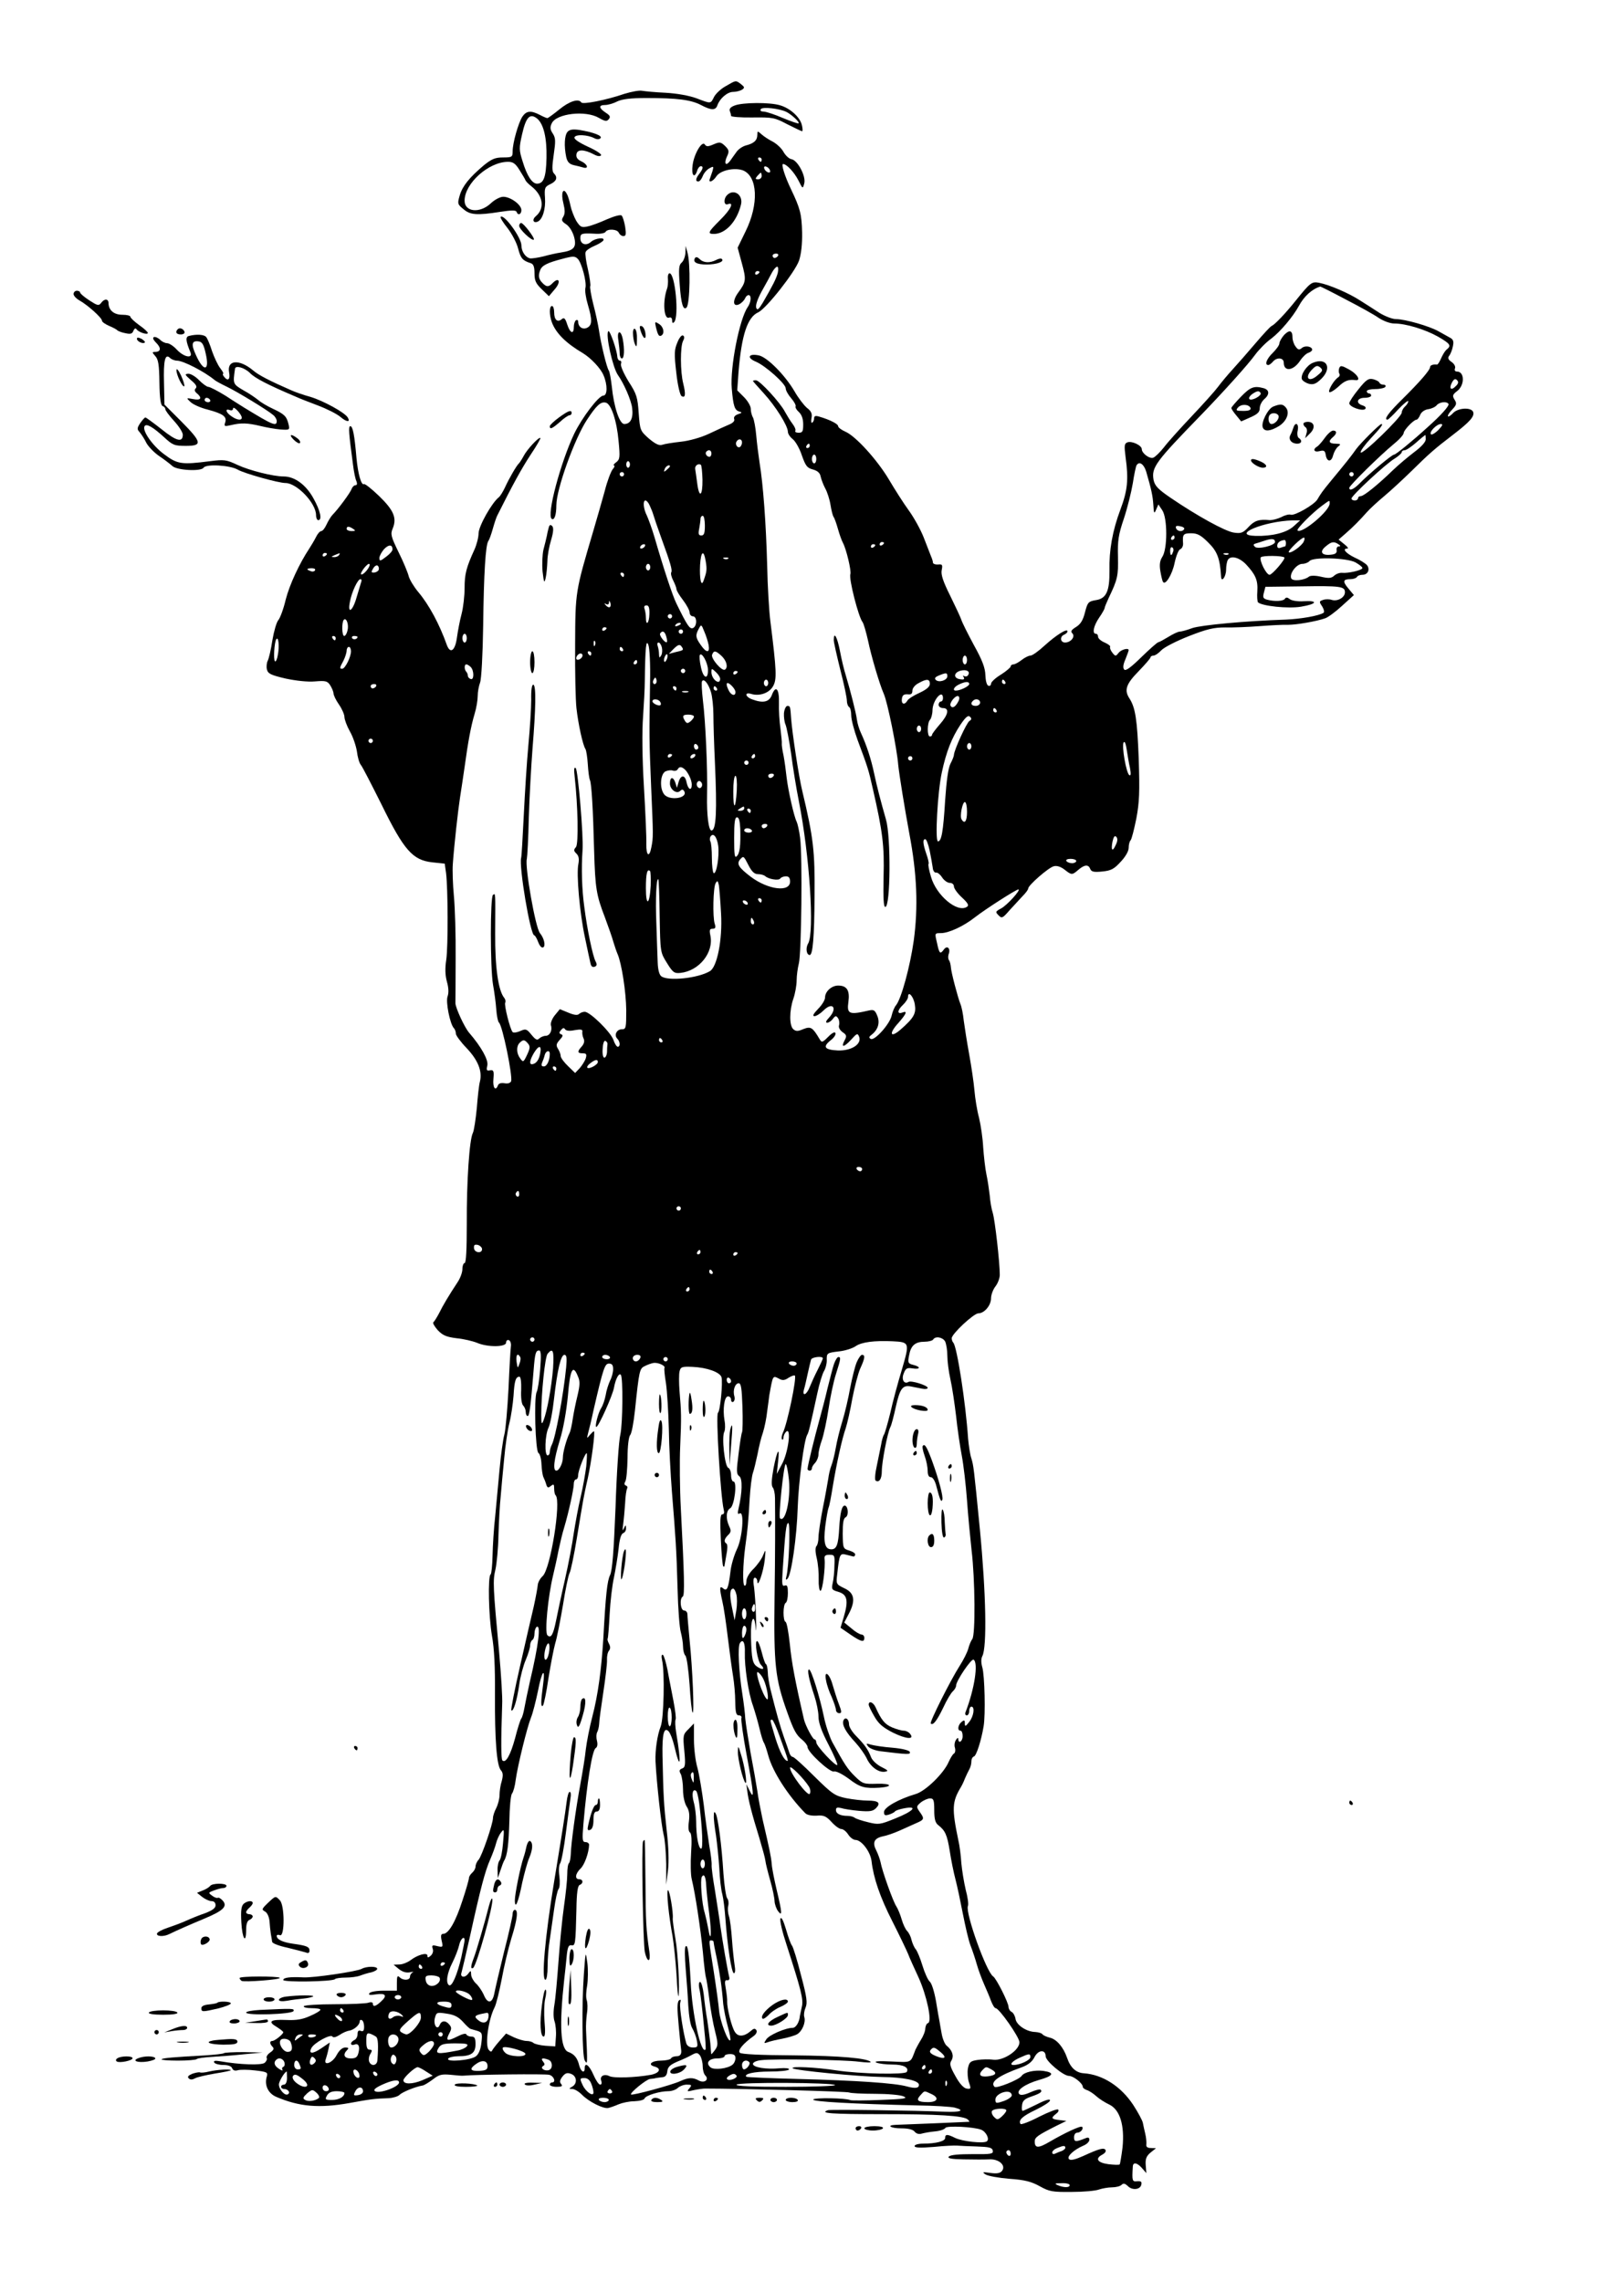 <?xml version="1.0" encoding="UTF-8" standalone="no"?>
<svg
   xmlns:dc="http://purl.org/dc/elements/1.1/"
   xmlns:cc="http://creativecommons.org/ns#"
   xmlns:rdf="http://www.w3.org/1999/02/22-rdf-syntax-ns#"
   xmlns:svg="http://www.w3.org/2000/svg"
   xmlns="http://www.w3.org/2000/svg"
   xmlns:sodipodi="http://sodipodi.sourceforge.net/DTD/sodipodi-0.dtd"
   xmlns:inkscape="http://www.inkscape.org/namespaces/inkscape"
   version="1.0"
   width="736pt"
   height="1034pt"
   viewBox="0 0 736 1034"
   preserveAspectRatio="xMidYMid meet"
   id="svg522"
   sodipodi:docname="note-boi.svg"
   inkscape:version="0.92.4 (5da689c313, 2019-01-14)">
  <defs
     id="defs526" />
  <sodipodi:namedview
     pagecolor="#ffffff"
     bordercolor="#666666"
     borderopacity="1"
     objecttolerance="10"
     gridtolerance="10"
     guidetolerance="10"
     inkscape:pageopacity="0"
     inkscape:pageshadow="2"
     inkscape:window-width="1920"
     inkscape:window-height="1015"
     id="namedview524"
     showgrid="false"
     inkscape:zoom="0.34235977"
     inkscape:cx="-42.398298"
     inkscape:cy="572.49717"
     inkscape:window-x="0"
     inkscape:window-y="0"
     inkscape:window-maximized="1"
     inkscape:current-layer="svg522" />
  <g
     transform="matrix(0.099,0,0,-0.099,-22.098,1007.878)"
     id="g520"
     style="fill:#000000;stroke:none">
    <g
       id="g6">
      <path
         d="m 3545,9786 c -22,-12 -46,-35 -53,-49 -16,-32 -13,-32 -81,-6 -33,12 -88,22 -140,25 -47,2 -96,7 -108,9 -13,3 -49,-4 -82,-14 -81,-28 -191,-50 -197,-39 -12,19 -55,5 -100,-32 -27,-22 -52,-40 -55,-40 -4,0 -20,7 -35,15 -41,21 -61,19 -80,-9 -18,-29 -44,-119 -44,-158 0,-26 -3,-28 -44,-28 -36,0 -52,-7 -88,-36 -66,-56 -97,-94 -110,-137 -11,-38 -11,-41 16,-63 31,-27 61,-30 169,-13 52,8 72,8 75,0 6,-18 22,-12 22,8 0,25 -50,61 -83,61 -14,0 -39,-13 -57,-30 -50,-47 -120,-40 -120,12 0,79 110,178 199,178 23,0 34,-8 52,-37 13,-21 26,-42 28,-48 2,-5 15,-18 28,-28 53,-42 61,-101 19,-136 -18,-15 -12,-33 8,-25 23,9 38,59 34,110 -3,44 -1,50 25,62 29,14 34,31 16,49 -9,9 -9,31 -1,85 9,62 9,77 -4,97 -12,18 -14,29 -5,47 20,45 155,61 216,25 28,-16 36,-17 45,-6 9,11 6,17 -14,30 -32,21 -33,35 -3,35 13,0 38,7 55,16 23,11 62,16 134,16 141,0 204,-8 250,-32 47,-25 67,-25 75,-2 11,32 46,62 72,62 14,0 33,5 41,10 13,9 12,12 -4,25 -25,19 -23,19 -71,-9 z m -863,-148 c 30,-25 45,-89 43,-180 -2,-89 -13,-118 -44,-118 -22,1 -45,35 -65,101 -17,53 -17,62 -3,124 18,80 36,99 69,73 z"
         id="path4"
         inkscape:connector-curvature="0" />
    </g>
    <g
       id="g10">
      <path
         d="m 3587,9698 c -19,-7 -26,-15 -23,-25 3,-8 6,-18 6,-23 0,-4 44,-8 98,-7 91,1 101,0 159,-31 34,-17 65,-32 68,-32 3,0 3,12 -1,28 -8,36 -54,78 -101,91 -47,14 -169,13 -206,-1 z m 237,-30 c 26,-14 61,-47 55,-52 -2,-2 -35,9 -73,25 -37,16 -77,29 -88,29 -11,0 -16,4 -12,11 7,12 87,3 118,-13 z"
         id="path8"
         inkscape:connector-curvature="0" />
    </g>
    <g
       id="g14">
      <path
         d="m 2821,9577 c -14,-17 -16,-65 -6,-114 5,-23 14,-33 34,-38 14,-3 34,-8 44,-11 27,-8 20,15 -8,28 -18,8 -25,18 -23,32 3,24 34,24 80,0 16,-9 29,-10 33,-4 3,5 -24,23 -60,39 -41,19 -65,35 -62,43 5,15 61,12 91,-4 12,-6 22,-6 28,0 11,11 -31,27 -97,38 -30,4 -44,2 -54,-9 z"
         id="path12"
         inkscape:connector-curvature="0" />
    </g>
    <g
       id="g274">
      <path
         d="m 3690,9563 c 0,-25 -16,-39 -52,-48 -15,-4 -34,-17 -42,-28 -9,-12 -22,-31 -30,-42 -20,-27 -30,-14 -15,19 11,23 10,30 -8,48 -20,19 -25,20 -53,8 -25,-11 -33,-11 -40,-1 -12,20 -49,-41 -56,-93 -7,-47 8,-66 21,-26 3,11 11,20 16,20 13,0 11,-12 -6,-34 -18,-23 -19,-36 -5,-36 6,0 15,11 20,24 5,14 19,30 30,36 20,11 21,10 15,-12 -4,-12 -10,-29 -12,-35 -9,-22 14,-14 30,11 18,27 82,41 121,27 68,-27 74,-155 12,-280 l -36,-74 19,-70 c 21,-77 20,-86 -16,-135 -28,-38 -25,-69 6,-53 10,6 21,17 25,26 3,8 10,15 16,15 14,0 12,-32 -4,-55 -38,-55 -81,-275 -73,-372 7,-81 13,-100 35,-106 14,-4 12,-6 -6,-12 -14,-5 -21,-13 -18,-22 4,-8 -5,-18 -22,-25 -15,-6 -56,-25 -92,-42 -38,-18 -92,-33 -130,-37 -36,-4 -74,-10 -85,-14 -15,-5 -32,4 -62,29 -39,35 -40,37 -46,116 -5,72 -9,87 -46,144 -23,38 -38,72 -35,81 3,8 1,15 -5,15 -6,0 -11,8 -12,18 -1,28 -34,123 -41,117 -14,-14 20,-167 44,-201 27,-38 60,-113 65,-150 6,-47 -7,-74 -36,-74 -22,0 -48,80 -57,171 -4,35 -10,69 -14,74 -9,12 -36,122 -45,185 -4,25 -15,78 -26,119 -10,40 -16,77 -14,81 3,5 -2,39 -10,76 -9,37 -14,73 -11,81 3,8 21,20 40,28 19,8 37,19 41,25 10,16 -37,11 -56,-6 -22,-20 -49,-12 -49,16 0,22 5,24 66,21 23,-2 45,2 49,8 9,16 55,13 61,-4 4,-8 13,-15 21,-15 12,0 13,9 8,43 -4,23 -11,46 -16,51 -5,5 -32,-2 -67,-17 -33,-15 -73,-30 -90,-33 -27,-6 -33,-2 -51,26 -10,18 -22,49 -26,68 -4,20 -11,45 -17,55 -17,33 -28,4 -16,-42 8,-33 8,-48 0,-62 -10,-16 -8,-21 13,-35 15,-10 29,-33 36,-57 13,-48 0,-63 -60,-72 -20,-3 -56,-11 -81,-18 -25,-6 -52,-10 -60,-9 -22,5 -40,32 -40,60 0,35 -80,145 -95,130 -3,-3 11,-26 32,-52 20,-26 42,-68 48,-93 12,-45 20,-55 58,-67 12,-4 17,-16 17,-46 0,-34 6,-47 33,-73 l 33,-32 27,32 c 29,33 20,58 -9,29 -19,-20 -29,-20 -48,0 -17,17 -20,33 -10,58 8,22 33,34 102,52 48,13 57,13 70,0 18,-18 42,-108 35,-134 -3,-11 2,-45 11,-75 21,-71 20,-94 -2,-106 -21,-11 -42,3 -42,27 0,7 -4,10 -10,7 -5,-3 -10,-17 -10,-31 0,-35 -17,-29 -30,11 -9,29 -15,34 -25,25 -20,-17 -35,-3 -35,31 0,16 -4,29 -10,29 -13,0 -13,-41 0,-76 19,-49 64,-94 142,-140 36,-22 81,-69 94,-101 19,-44 18,-93 -1,-93 -21,0 -97,-100 -133,-174 -62,-130 -128,-375 -103,-390 12,-8 21,18 21,62 0,74 84,306 140,391 44,67 63,84 86,79 25,-5 51,-84 59,-177 7,-73 6,-83 -11,-96 -11,-8 -15,-15 -10,-15 5,0 2,-8 -6,-17 -8,-10 -25,-54 -36,-98 -12,-44 -36,-127 -53,-185 -82,-278 -82,-275 -83,-520 -1,-124 2,-254 6,-290 8,-72 29,-169 41,-187 4,-6 9,-38 11,-70 2,-32 6,-65 10,-73 7,-17 14,-127 19,-325 5,-169 10,-201 49,-302 16,-43 34,-94 39,-113 6,-19 14,-44 19,-55 19,-43 39,-174 40,-257 0,-82 -1,-88 -20,-88 -24,0 -37,-27 -21,-43 13,-13 15,-37 2,-37 -5,0 -14,14 -20,32 -13,36 -107,128 -131,128 -9,0 -21,-5 -26,-10 -7,-7 -23,-5 -49,6 l -39,16 -23,-28 c -13,-16 -20,-36 -18,-45 8,-24 -5,-49 -24,-49 -9,0 -23,-6 -29,-12 -10,-10 -17,-6 -36,17 -22,27 -26,28 -51,17 -16,-7 -31,-9 -35,-5 -12,13 -40,125 -34,135 3,5 1,14 -4,21 -28,33 -43,141 -42,295 1,197 2,184 -10,177 -13,-8 -13,-332 0,-410 6,-33 13,-84 15,-114 2,-30 8,-57 12,-60 16,-11 64,-246 56,-269 -4,-8 -15,-12 -30,-9 -15,3 -27,-1 -30,-9 -11,-30 -25,-12 -21,29 3,36 1,42 -16,39 -15,-3 -17,1 -12,22 6,25 -27,85 -84,151 -21,25 -61,112 -62,134 0,9 1,102 1,206 1,105 -3,233 -8,285 -5,52 -7,118 -5,145 6,86 24,247 33,305 5,30 14,93 21,140 16,117 29,187 46,244 8,26 14,63 14,81 0,19 5,46 11,62 6,16 12,126 14,258 3,243 11,373 24,390 4,5 13,30 20,55 7,25 16,52 20,60 72,144 113,218 153,279 27,40 47,75 45,77 -6,7 -62,-53 -77,-83 -8,-15 -18,-30 -21,-33 -10,-8 -46,-70 -64,-110 -9,-19 -21,-39 -28,-45 -32,-25 -92,-131 -93,-165 0,-19 -9,-53 -19,-75 -37,-81 -45,-111 -45,-175 0,-36 -6,-90 -14,-120 -8,-30 -17,-78 -21,-107 -8,-60 -30,-77 -46,-35 -34,96 -82,185 -131,243 -20,24 -40,57 -44,73 -4,16 -24,65 -46,109 -35,72 -38,83 -27,109 20,48 4,84 -62,148 -34,33 -65,57 -69,55 -13,-8 -28,46 -35,120 -9,106 -17,145 -28,145 -10,0 -7,-32 12,-175 4,-33 11,-68 16,-77 4,-11 3,-18 -4,-18 -7,0 -15,-8 -18,-17 -7,-19 -63,-94 -87,-118 -8,-8 -20,-28 -28,-45 -7,-16 -18,-30 -24,-30 -6,0 -17,-12 -24,-27 -8,-16 -22,-39 -31,-53 -45,-68 -90,-164 -108,-234 -10,-43 -26,-85 -34,-94 -8,-9 -20,-51 -27,-92 -6,-41 -16,-83 -21,-93 -5,-9 -7,-28 -4,-40 5,-20 18,-26 86,-42 47,-10 101,-16 134,-13 49,4 57,2 70,-18 8,-13 15,-30 15,-37 0,-8 11,-31 25,-51 14,-20 25,-46 25,-57 0,-11 11,-41 25,-66 14,-24 28,-66 32,-91 3,-26 11,-54 18,-62 7,-8 49,-90 95,-182 102,-208 142,-254 232,-264 l 57,-6 6,-42 c 9,-70 10,-338 1,-398 -6,-39 -5,-71 3,-100 8,-28 9,-52 3,-68 -9,-25 11,-126 29,-145 5,-5 9,-16 9,-25 0,-8 22,-38 50,-67 52,-55 72,-106 60,-153 -4,-14 -10,-68 -14,-120 -5,-52 -13,-104 -18,-114 -16,-30 -29,-222 -28,-418 0,-116 -3,-178 -10,-178 -5,0 -10,-12 -10,-27 0,-16 -10,-43 -23,-62 -37,-56 -66,-104 -84,-141 -10,-19 -22,-38 -26,-41 -4,-3 5,-19 20,-36 23,-24 39,-31 86,-37 32,-3 74,-13 94,-21 49,-21 133,-20 133,1 0,9 6,14 13,11 6,-2 11,-15 9,-28 -2,-13 -7,-100 -11,-194 -5,-93 -13,-188 -19,-210 -6,-22 -16,-94 -22,-160 -6,-66 -15,-163 -20,-215 -6,-52 -11,-132 -12,-178 -1,-46 -5,-85 -9,-87 -13,-9 -9,-191 6,-279 11,-60 15,-146 14,-270 -1,-210 8,-325 27,-347 10,-11 11,-24 4,-50 -6,-18 -10,-47 -10,-64 0,-16 -7,-43 -15,-59 -8,-15 -15,-36 -15,-45 0,-27 -51,-175 -66,-192 -8,-8 -14,-23 -14,-31 0,-9 -7,-21 -15,-28 -8,-7 -15,-18 -15,-24 0,-7 -13,-53 -30,-104 -31,-96 -63,-152 -88,-152 -10,0 -12,-8 -7,-31 7,-30 6,-31 -20,-25 -23,6 -26,4 -21,-12 4,-11 0,-24 -9,-32 -12,-10 -15,-10 -15,0 0,17 -46,4 -78,-21 -14,-10 -36,-19 -51,-19 l -26,-1 24,-20 c 17,-13 33,-18 50,-15 14,3 20,3 14,0 -7,-3 -13,-12 -13,-20 0,-17 -31,-19 -48,-2 -9,9 -12,4 -12,-25 v -37 h -59 c -35,0 -63,-5 -67,-12 -5,-8 3,-9 29,-5 45,7 55,-5 25,-32 -24,-23 -38,-27 -38,-10 0,6 -9,8 -20,4 -11,-4 -81,-7 -155,-7 -74,0 -137,-4 -141,-9 -3,-5 13,-9 35,-9 23,0 41,-3 41,-7 0,-5 -22,-18 -48,-29 -35,-16 -63,-20 -109,-18 -72,3 -86,-7 -43,-32 16,-10 30,-21 30,-24 0,-9 -39,-40 -50,-40 -13,0 -13,-13 1,-27 8,-8 5,-15 -11,-26 -12,-8 -19,-20 -16,-25 3,-5 -1,-15 -9,-22 -14,-12 -113,-9 -204,7 -24,4 -32,2 -27,-6 4,-6 23,-11 42,-11 22,0 37,-6 40,-15 4,-10 13,-13 26,-9 11,3 46,3 79,-1 53,-6 59,-9 54,-26 -13,-40 5,-79 43,-95 105,-45 196,-53 336,-28 93,17 113,20 178,22 20,1 43,8 50,15 12,13 74,38 106,43 7,1 28,14 47,28 28,22 40,25 82,21 26,-3 53,-5 58,-4 48,5 375,9 392,4 22,-5 33,-35 13,-35 -5,0 -10,-4 -10,-10 0,-5 14,-10 31,-10 24,0 29,3 21,13 -8,9 -6,18 6,34 13,16 22,19 40,12 26,-10 29,-44 5,-58 -17,-10 -17,-10 0,-11 10,0 29,-11 43,-25 32,-33 98,-66 121,-62 10,2 32,10 48,17 17,7 49,14 72,14 24,1 45,6 47,13 6,14 69,33 109,33 16,0 35,7 43,15 9,8 27,15 41,15 23,0 24,-2 12,-17 -13,-15 -11,-16 21,-8 19,4 42,7 50,7 162,0 654,-13 661,-18 5,-3 58,-6 117,-6 58,0 118,-5 132,-12 21,-9 3,-12 -105,-16 -71,-3 -134,-3 -139,-1 -21,10 -164,12 -170,3 -6,-10 182,-20 474,-27 80,-1 157,-6 173,-10 50,-13 28,-22 -45,-19 -134,6 -523,11 -535,7 -40,-14 14,-18 244,-18 262,0 379,-7 397,-25 6,-6 8,-10 6,-10 -3,0 -75,-3 -160,-7 -85,-3 -165,-7 -177,-7 -45,-2 -22,-16 26,-16 31,0 53,-5 61,-15 8,-10 21,-13 33,-9 11,3 38,8 60,10 23,2 44,9 48,16 7,11 128,5 163,-8 24,-9 41,-45 26,-54 -17,-10 -110,0 -144,16 -36,18 -46,18 -46,0 0,-15 -42,-26 -101,-26 -22,0 -39,-5 -39,-11 0,-8 25,-9 88,-4 48,5 96,7 107,6 11,-1 51,-3 90,-4 57,-2 70,-5 73,-19 3,-15 -7,-17 -93,-16 -60,0 -100,-3 -108,-11 -8,-8 9,-12 68,-13 44,-1 96,-1 116,0 45,3 79,-28 59,-53 -9,-11 -24,-13 -54,-9 -35,5 -38,4 -21,-7 11,-7 60,-16 110,-20 71,-5 100,-13 138,-34 43,-24 57,-27 146,-26 54,0 110,5 125,11 15,5 42,10 60,10 17,0 37,5 43,11 9,9 16,7 29,-5 20,-21 58,-17 62,7 3,13 -2,16 -19,15 -23,-3 -24,2 -20,67 1,22 20,18 42,-7 l 20,-23 -3,37 c -2,28 3,41 22,57 l 25,20 -23,1 c -16,0 -23,5 -21,17 1,10 -1,32 -5,48 -4,17 -9,39 -11,50 -2,11 -22,48 -44,82 -56,85 -140,139 -226,145 -36,2 -62,26 -77,71 -17,49 -48,85 -79,92 -16,4 -31,11 -34,16 -4,5 -18,9 -33,10 -40,1 -86,32 -90,60 -2,13 -10,28 -18,32 -8,4 -14,15 -14,23 0,19 -56,130 -70,139 -31,19 -128,290 -116,322 4,8 -1,42 -10,75 -8,34 -17,89 -20,122 -2,34 -8,81 -14,106 -30,143 -28,175 11,240 5,8 14,26 19,40 6,14 15,33 20,42 6,10 10,26 10,37 0,11 5,21 12,23 11,4 33,72 44,138 9,52 5,232 -6,270 -6,21 -6,39 0,51 22,40 17,290 -11,579 -28,287 -29,292 -39,326 -6,17 -12,58 -15,90 -11,164 -51,423 -68,440 -4,4 -7,13 -7,20 0,20 101,114 122,114 27,0 58,36 58,69 0,15 9,40 20,54 11,14 20,38 20,53 0,57 -22,250 -32,283 -6,18 -12,54 -14,80 -3,25 -9,69 -15,96 -6,28 -12,84 -15,125 -2,41 -11,102 -19,135 -9,33 -18,89 -21,125 -3,36 -14,110 -24,165 -10,55 -21,125 -25,155 -3,30 -10,64 -15,75 -12,30 -43,147 -44,170 -1,11 -4,25 -9,32 -4,6 -4,18 -1,27 10,26 -7,42 -22,21 -17,-23 -21,-20 -32,33 -10,42 -10,42 18,42 36,0 104,31 157,73 46,36 188,127 198,127 14,0 -52,-73 -79,-87 -26,-14 -27,-16 -12,-31 15,-16 19,-14 51,23 20,22 47,51 60,65 14,14 25,29 25,34 0,15 93,96 117,102 14,4 32,-2 49,-15 33,-26 35,-26 64,-1 28,24 46,25 54,4 5,-13 16,-16 55,-12 40,4 54,11 84,44 22,23 37,49 37,64 0,15 4,30 9,35 5,6 16,50 26,99 14,75 16,120 11,275 -7,179 -15,233 -43,276 -24,37 -15,65 42,123 30,31 55,60 55,64 0,4 6,8 13,8 8,0 24,11 36,24 13,14 70,43 126,65 84,33 115,40 167,40 34,-1 106,2 158,6 52,4 111,7 130,6 39,0 131,16 170,30 14,5 49,31 78,58 l 53,48 -25,30 c -28,33 -25,43 10,43 13,0 26,5 29,10 3,6 15,10 26,10 24,0 35,25 20,44 -7,8 -32,24 -57,35 -41,20 -58,41 -33,41 7,0 0,9 -14,20 l -26,21 31,27 c 38,33 65,61 98,98 14,16 50,49 80,74 30,25 86,77 125,115 80,79 105,101 190,166 77,59 99,84 92,104 -9,23 -70,19 -92,-5 -10,-11 -21,-18 -23,-15 -3,3 5,17 18,30 21,22 23,29 12,46 -11,18 -10,23 12,40 35,27 34,89 -1,89 -9,0 -13,6 -9,15 3,8 -4,21 -16,29 -16,11 -18,19 -11,28 6,7 14,27 17,43 5,23 2,32 -13,40 -10,6 -33,18 -52,29 -42,24 -154,56 -195,56 -17,0 -50,13 -75,28 -24,16 -64,41 -89,57 -52,34 -141,72 -187,81 -35,7 -41,2 -108,-81 -48,-60 -96,-110 -110,-116 -6,-2 -39,-38 -74,-79 -35,-41 -82,-95 -105,-120 -23,-25 -53,-61 -67,-80 -14,-19 -68,-79 -120,-134 -51,-54 -109,-118 -127,-142 -18,-23 -41,-45 -49,-48 -17,-7 -53,20 -53,39 0,17 -46,39 -66,31 -14,-6 -15,-14 -8,-69 14,-101 9,-151 -24,-239 -36,-96 -52,-185 -50,-280 1,-92 -14,-127 -62,-134 -34,-6 -38,-9 -50,-56 -9,-36 -20,-54 -41,-67 -21,-13 -26,-20 -17,-29 15,-15 -7,-42 -33,-42 -23,0 -25,28 -4,36 8,4 15,10 15,15 0,16 -52,-17 -105,-65 -27,-25 -56,-46 -65,-46 -8,0 -26,-9 -40,-20 -14,-11 -31,-20 -37,-20 -7,0 -13,-4 -13,-9 0,-5 -20,-22 -45,-38 -25,-15 -45,-34 -45,-41 0,-8 -6,-12 -12,-10 -8,3 -13,23 -14,49 -1,33 -14,68 -53,138 -28,52 -54,104 -57,115 -4,12 -27,61 -51,110 -33,66 -43,97 -39,117 5,25 3,28 -17,26 -12,-1 -22,3 -23,8 0,6 -4,19 -9,30 -4,11 -19,49 -33,85 -14,36 -45,92 -69,125 -24,33 -64,96 -90,140 -54,91 -153,200 -200,220 -18,8 -33,19 -33,25 0,10 -36,29 -87,44 -17,5 -23,3 -23,-8 0,-8 -4,-17 -9,-20 -4,-3 -6,7 -3,21 4,20 -1,32 -21,47 -14,12 -40,46 -57,76 -44,75 -125,156 -163,164 -48,10 -57,-11 -13,-29 44,-19 136,-101 136,-122 0,-9 11,-29 25,-45 14,-16 23,-33 20,-38 -2,-4 4,-15 15,-25 13,-12 20,-31 20,-57 0,-32 -3,-38 -21,-38 -11,0 -18,4 -15,9 3,5 -3,19 -13,32 -10,13 -25,38 -34,54 -21,42 -116,145 -133,145 -8,0 -14,-1 -14,-3 0,-2 23,-27 50,-57 53,-58 110,-148 110,-176 0,-9 10,-24 23,-34 12,-10 31,-43 41,-74 17,-48 24,-57 50,-64 22,-6 33,-16 36,-33 3,-13 12,-37 21,-54 9,-16 20,-50 24,-75 4,-25 10,-49 14,-55 4,-5 13,-30 20,-55 7,-25 17,-53 23,-64 16,-30 39,-129 34,-143 -8,-20 37,-197 56,-220 5,-7 16,-45 25,-85 14,-68 52,-198 72,-243 17,-38 60,-249 66,-325 4,-41 30,-202 51,-315 35,-184 41,-335 20,-490 -17,-119 -57,-266 -81,-295 -7,-8 -16,-29 -20,-47 -8,-39 -79,-118 -96,-107 -9,5 -8,10 3,18 30,23 41,55 27,88 -10,25 -16,29 -38,24 -91,-21 -102,-17 -94,40 7,52 -7,74 -47,74 -30,0 -60,-27 -60,-55 0,-11 -14,-34 -32,-52 -22,-23 -27,-33 -16,-33 8,0 27,12 41,26 42,42 66,11 25,-33 -14,-15 -17,-23 -8,-23 7,0 19,8 26,18 12,15 15,15 24,2 5,-8 7,-22 4,-32 -3,-10 4,-22 16,-31 19,-13 20,-18 10,-37 -19,-35 -4,-34 29,2 27,30 30,31 37,14 13,-34 -35,-65 -97,-63 -61,3 -71,16 -34,46 15,11 25,26 23,33 -3,8 -15,2 -33,-16 -27,-27 -30,-28 -40,-11 -32,54 -40,59 -74,46 -25,-11 -34,-11 -46,-1 -19,16 -19,85 0,140 8,23 15,61 15,84 0,22 5,57 10,77 12,44 17,490 6,574 -4,33 -12,67 -16,75 -12,23 -39,143 -46,203 -3,29 -9,73 -14,100 -6,26 -9,51 -8,55 1,4 -2,34 -6,67 -5,33 -8,86 -7,117 2,65 -14,85 -32,39 -12,-34 -41,-40 -91,-21 -31,11 -36,34 -5,25 38,-12 83,3 101,35 18,31 16,71 -12,295 -6,44 -13,161 -15,260 -5,187 -18,367 -35,470 -5,33 -12,88 -15,123 -3,35 -10,72 -15,82 -6,10 -10,28 -10,40 0,12 -14,36 -31,53 l -31,31 6,85 c 14,169 41,250 90,272 37,17 169,185 187,237 10,31 15,75 14,129 -2,84 -9,110 -51,198 -28,58 -46,115 -36,115 17,-1 51,-38 70,-75 20,-40 20,-40 27,-13 8,33 -31,106 -59,110 -11,2 -27,17 -36,33 -9,17 -31,37 -49,47 -18,9 -41,24 -52,34 -18,16 -19,16 -19,-3 z m 20,-113 c 0,-5 -2,-10 -4,-10 -3,0 -8,5 -11,10 -3,6 -1,10 4,10 6,0 11,-4 11,-10 z m 38,-49 c 3,-8 -1,-12 -9,-9 -7,2 -15,10 -17,17 -3,8 1,12 9,9 7,-2 15,-10 17,-17 z m -38,-26 c 0,-8 -7,-15 -16,-15 -14,0 -14,3 -4,15 7,8 14,15 16,15 2,0 4,-7 4,-15 z m 75,-365 c -3,-5 -10,-10 -16,-10 -5,0 -9,5 -9,10 0,6 7,10 16,10 8,0 12,-4 9,-10 z m -1,-77 c -7,-28 -24,-60 -69,-138 -19,-31 -25,-36 -30,-23 -4,11 6,40 25,75 18,32 39,70 47,86 8,15 19,27 24,27 5,0 6,-12 3,-27 z m -84,3 c 0,-3 -4,-8 -10,-11 -5,-3 -10,-1 -10,4 0,6 5,11 10,11 6,0 10,-2 10,-4 z m 2682,-125 c 62,-32 131,-70 152,-85 23,-15 53,-26 72,-26 53,0 141,-27 200,-60 57,-33 62,-41 40,-59 -8,-6 -19,-25 -26,-41 -7,-16 -15,-29 -19,-28 -17,2 -31,-3 -31,-11 0,-14 -48,-69 -127,-147 -63,-62 -87,-94 -68,-94 3,0 26,21 50,48 25,26 45,42 45,36 0,-6 -7,-17 -15,-24 -8,-7 -15,-20 -15,-28 0,-20 -183,-197 -188,-182 -2,6 19,35 47,65 45,48 58,65 48,65 -8,0 -95,-87 -115,-114 -23,-33 -52,-69 -115,-145 -42,-51 -47,-59 -63,-86 -14,-24 -104,-76 -122,-70 -7,3 -27,-2 -43,-11 -17,-8 -40,-14 -52,-14 -51,5 -71,-2 -98,-31 -25,-27 -34,-31 -67,-26 -39,5 -171,78 -291,160 -57,39 -71,54 -77,81 -10,58 8,82 222,302 106,110 212,228 243,271 17,23 50,57 74,74 43,33 99,100 126,149 24,45 61,78 98,89 1,1 53,-25 115,-58 z m 505,-398 c -21,-22 -32,-11 -17,17 9,16 15,19 23,11 8,-8 7,-16 -6,-28 z m -33,-81 c 5,-8 -33,-51 -96,-107 -69,-63 -145,-125 -153,-125 -10,0 -115,-88 -158,-132 -27,-27 -47,-36 -47,-20 0,10 140,148 202,199 26,21 47,44 47,52 1,14 46,61 59,61 4,0 12,10 17,23 6,13 21,23 37,25 14,2 32,10 38,18 13,15 46,19 54,6 z m -46,-119 c -15,-15 -31,-24 -34,-20 -10,10 26,47 45,47 11,0 8,-7 -11,-27 z m -58,-43 c 0,-12 -20,-34 -52,-58 -29,-22 -73,-59 -98,-83 -70,-68 -134,-119 -147,-119 -7,0 -13,-4 -13,-10 0,-5 -7,-10 -15,-10 -8,0 -15,4 -15,9 0,13 158,160 198,183 17,11 32,24 32,29 0,5 6,9 13,9 8,0 31,16 53,35 21,19 40,34 42,35 1,0 2,-9 2,-20 z m -3130,-14 c 0,-8 -4,-17 -9,-21 -12,-7 -24,12 -16,25 9,15 25,12 25,-4 z m 310,-16 c 0,-5 -5,-10 -11,-10 -5,0 -7,5 -4,10 3,6 8,10 11,10 2,0 4,-4 4,-10 z m -450,-35 c 0,-8 -4,-15 -9,-15 -13,0 -22,16 -14,24 11,11 23,6 23,-9 z m 480,-25 c 0,-11 -4,-20 -10,-20 -5,0 -10,9 -10,20 0,11 5,20 10,20 6,0 10,-9 10,-20 z m -853,-25 c 0,-8 -4,-15 -9,-15 -4,0 -8,7 -8,15 0,8 4,15 8,15 5,0 9,-7 9,-15 z m 332,-70 c 1,-75 -15,-87 -24,-17 -3,26 -8,55 -9,64 -4,16 12,29 25,22 4,-2 7,-33 8,-69 z m 2031,38 c 24,-83 30,-110 33,-153 2,-40 4,-43 13,-21 l 10,23 18,-27 c 24,-36 24,-177 0,-213 -11,-17 -14,-35 -9,-65 4,-23 9,-45 12,-49 10,-19 42,32 53,85 7,33 18,61 26,64 8,3 14,15 13,27 -3,41 1,46 37,46 28,0 44,-8 78,-42 42,-41 54,-74 59,-156 1,-29 22,-3 23,30 0,19 4,40 8,46 13,22 52,12 83,-20 44,-47 55,-73 52,-123 -2,-25 0,-47 3,-51 18,-17 138,-30 197,-20 73,12 81,29 12,25 -28,-2 -56,3 -64,10 -10,8 -17,9 -22,1 -7,-11 -47,-13 -81,-4 -18,5 -21,10 -15,32 l 7,27 160,2 c 184,3 204,0 204,-27 0,-24 -34,-43 -60,-35 -11,4 -29,4 -40,0 -18,-6 -19,-8 -4,-30 8,-13 11,-26 6,-29 -22,-14 -104,-28 -172,-31 -183,-6 -388,-25 -429,-39 -24,-9 -50,-16 -57,-16 -8,0 -31,-11 -52,-24 -20,-12 -41,-24 -47,-25 -5,-1 -40,-32 -77,-68 -47,-46 -71,-64 -78,-57 -7,7 -6,22 5,47 8,20 15,39 15,42 0,12 -34,3 -46,-12 -13,-17 -15,-17 -29,1 -8,10 -12,22 -10,26 3,4 -9,13 -25,20 -17,7 -30,19 -30,26 0,8 -4,14 -10,14 -18,0 -11,36 15,74 14,20 25,40 25,44 0,4 9,25 19,47 40,83 44,101 42,187 -2,74 2,101 27,175 16,48 34,121 41,162 6,40 14,77 17,82 12,20 33,7 44,-28 z m -2180,23 c 0,-2 -7,-9 -15,-16 -13,-11 -14,-10 -9,4 5,14 24,23 24,12 z m -210,-36 c 0,-5 -4,-10 -10,-10 -5,0 -10,5 -10,10 0,6 5,10 10,10 6,0 10,-4 10,-10 z m 3340,0 c 0,-5 -4,-10 -10,-10 -5,0 -10,5 -10,10 0,6 5,10 10,10 6,0 10,-4 10,-10 z M 3197,7868 c 6,-13 14,-32 17,-43 3,-11 19,-58 36,-105 43,-118 52,-149 46,-159 -3,-5 1,-22 9,-37 8,-16 15,-34 15,-40 0,-6 13,-28 30,-50 16,-21 30,-47 30,-56 0,-10 7,-18 15,-18 20,0 20,-46 0,-54 -15,-5 -26,12 -76,114 -17,35 -57,155 -99,300 -12,41 -29,87 -36,102 -15,29 -19,68 -6,68 5,0 14,-10 19,-22 z m 3113,8 c 0,-34 -128,-141 -147,-123 -6,6 66,79 112,113 37,27 35,27 35,10 z M 3450,7775 c 0,-35 -4,-45 -16,-45 -13,0 -15,7 -10,31 3,17 6,38 6,45 0,8 5,14 10,14 6,0 10,-20 10,-45 z m 2694,-4 c -31,-28 -97,-45 -173,-43 -116,3 38,67 169,71 h 35 z m -500,-12 c -8,-14 -31,-11 -37,4 -4,10 2,13 19,9 13,-2 21,-8 18,-13 z m -3804,1 c 12,-8 11,-10 -7,-10 -13,0 -23,5 -23,10 0,13 11,13 30,0 z m 3760,-40 c 0,-5 -5,-10 -11,-10 -5,0 -7,5 -4,10 3,6 8,10 11,10 2,0 4,-4 4,-10 z m 460,-20 c 0,-16 -79,-35 -92,-22 -8,8 -8,12 3,15 8,2 28,9 44,14 31,10 45,8 45,-7 z m 131,1 c -11,-21 -60,-55 -68,-48 -6,6 57,67 69,67 5,0 4,-8 -1,-19 z m -81,-6 c 0,-8 -2,-15 -4,-15 -2,0 -11,-3 -20,-6 -10,-4 -16,-1 -16,9 0,14 13,24 33,26 4,1 7,-6 7,-14 z m -1840,1 c 0,-3 -4,-8 -10,-11 -5,-3 -10,-1 -10,4 0,6 5,11 10,11 6,0 10,-2 10,-4 z m 2080,-6 c 11,-7 11,-10 2,-10 -7,0 -12,-8 -10,-17 2,-13 -5,-19 -26,-21 -42,-5 -54,13 -25,37 27,23 38,25 59,11 z m -4330,-24 c 0,-7 -13,-22 -30,-34 -26,-20 -30,-21 -30,-5 0,9 10,27 21,40 22,23 39,22 39,-1 z m 1155,14 c -3,-5 -11,-10 -16,-10 -6,0 -7,5 -4,10 3,6 11,10 16,10 6,0 7,-4 4,-10 z m 1055,6 c 0,-3 -4,-8 -10,-11 -5,-3 -10,-1 -10,4 0,6 5,11 10,11 6,0 10,-2 10,-4 z m 1363,-31 c -7,-21 -13,-19 -13,6 0,11 4,18 10,14 5,-3 7,-12 3,-20 z m -3873,-9 c 0,-3 -4,-8 -10,-11 -5,-3 -10,-1 -10,4 0,6 5,11 10,11 6,0 10,-2 10,-4 z m 55,-6 c -3,-5 -14,-10 -23,-9 -14,0 -13,2 3,9 27,11 27,11 20,0 z m 1679,-29 c 6,-37 5,-46 -10,-88 -11,-31 -19,9 -16,72 4,64 17,72 26,16 z m 2393,33 c -3,-3 -12,-4 -19,-1 -8,3 -5,6 6,6 11,1 17,-2 13,-5 z m 256,-15 c 5,-8 -56,-79 -68,-79 -15,0 -48,66 -40,80 6,9 102,8 108,-1 z m -2546,-5 c -3,-3 -12,-4 -19,-1 -8,3 -5,6 6,6 11,1 17,-2 13,-5 z m 2871,-17 c 17,-10 32,-21 32,-26 0,-10 -66,-25 -93,-22 -10,1 -26,-4 -36,-13 -13,-12 -25,-13 -60,-5 -25,6 -48,6 -55,1 -22,-18 -76,-23 -82,-8 -9,22 25,66 51,66 12,0 27,6 33,13 16,19 169,15 210,-6 z m -4520,-29 c -8,-12 -20,-24 -27,-26 -9,-3 -7,5 4,22 10,14 22,26 27,26 6,0 4,-10 -4,-22 z m 48,-7 c -4,-6 -14,-11 -22,-11 -12,0 -12,3 -2,20 7,11 16,16 21,11 5,-5 6,-14 3,-20 z m 1244,14 c 0,-8 -4,-15 -10,-15 -5,0 -10,7 -10,15 0,8 5,15 10,15 6,0 10,-7 10,-15 z m -1535,-15 c -3,-5 -12,-7 -20,-3 -21,7 -19,13 6,13 11,0 18,-4 14,-10 z m 1415,-20 c 0,-5 -2,-10 -4,-10 -3,0 -8,5 -11,10 -3,6 -1,10 4,10 6,0 11,-4 11,-10 z m -1203,-32 c -2,-7 -12,-39 -21,-70 -18,-65 -43,-81 -31,-22 8,45 36,104 48,104 5,0 7,-6 4,-12 z m 1139,-115 c -4,-4 -12,-1 -19,7 -9,10 -9,11 1,6 7,-4 12,-2 13,6 0,11 2,11 6,0 3,-7 2,-16 -1,-19 z m 180,-33 c -1,-42 -16,-57 -16,-16 0,13 -3,31 -6,40 -4,10 -1,16 9,16 10,0 14,-11 13,-40 z m 104,-10 c 0,-5 -4,-10 -10,-10 -5,0 -10,5 -10,10 0,6 5,10 10,10 6,0 10,-4 10,-10 z m -1486,-65 c -3,-14 -10,-25 -15,-25 -11,0 -12,63 -2,74 12,12 24,-22 17,-49 z m 1526,31 c 0,-2 -7,-7 -16,-10 -8,-3 -12,-2 -9,4 6,10 25,14 25,6 z m 127,-97 c 7,-38 -10,-38 -36,0 -24,34 -25,44 -9,74 11,21 12,21 25,-12 8,-18 17,-46 20,-62 z m -467,77 c 0,-3 -4,-8 -10,-11 -5,-3 -10,-1 -10,4 0,6 5,11 10,11 6,0 10,-2 10,-4 z m 350,-16 c 0,-5 -4,-10 -10,-10 -5,0 -10,5 -10,10 0,6 5,10 10,10 6,0 10,-4 10,-10 z m -77,-22 c 4,-12 5,-24 3,-26 -7,-7 -36,30 -31,39 10,16 22,10 28,-13 z m -913,-8 c 0,-11 -4,-20 -10,-20 -5,0 -10,9 -10,20 0,11 5,20 10,20 6,0 10,-9 10,-20 z m -600,0 c 0,-5 -2,-10 -4,-10 -3,0 -8,5 -11,10 -3,6 -1,10 4,10 6,0 11,-4 11,-10 z m 100,6 c 0,-11 -19,-15 -25,-6 -3,5 1,10 9,10 9,0 16,-2 16,-4 z m -365,-83 c -3,-19 -9,-32 -13,-29 -8,8 -3,87 6,101 10,15 15,-33 7,-72 z m 1452,45 c -3,-8 -6,-5 -6,6 -1,11 2,17 5,13 3,-3 4,-12 1,-19 z m 252,-173 c -4,-243 -4,-261 5,-475 10,-227 10,-231 1,-277 -9,-49 -24,-40 -23,15 1,26 -4,144 -11,262 -8,132 -9,256 -4,320 4,58 8,132 8,165 2,154 6,191 16,165 6,-14 10,-89 8,-175 z m 54,163 c 3,-12 2,-29 -3,-37 -8,-13 -9,-12 -10,6 0,12 -3,28 -6,37 -3,9 -2,16 4,16 5,0 12,-10 15,-22 z m 92,1 c 9,-13 7,-15 -30,-23 l -30,-8 20,21 c 23,23 31,25 40,10 z m -1515,-19 c 0,-26 -27,-80 -40,-80 -13,0 -13,3 5,36 8,16 15,37 15,47 0,9 5,17 10,17 6,0 10,-9 10,-20 z m 1245,10 c 3,-5 1,-10 -4,-10 -6,0 -11,5 -11,10 0,6 2,10 4,10 3,0 8,-4 11,-10 z m -145,-20 c 0,-5 -2,-10 -4,-10 -3,0 -8,5 -11,10 -3,6 -1,10 4,10 6,0 11,-4 11,-10 z m 597,-12 c 23,-22 30,-52 15,-62 -14,-9 -65,51 -59,68 8,21 16,20 44,-6 z m -637,3 c 0,-12 -20,-25 -27,-18 -7,7 6,27 18,27 5,0 9,-4 9,-9 z m 386,-17 c -4,-9 -9,-15 -11,-12 -3,3 -3,13 1,22 4,9 9,15 11,12 3,-3 3,-13 -1,-22 z m 188,-46 c 2,-50 -21,-44 -32,9 -6,26 -8,51 -5,56 9,14 35,-33 37,-65 z m 1186,42 c 0,-11 -4,-20 -10,-20 -5,0 -10,9 -10,20 0,11 5,20 10,20 6,0 10,-9 10,-20 z m -1510,-10 c 0,-5 -5,-10 -11,-10 -5,0 -7,5 -4,10 3,6 8,10 11,10 2,0 4,-4 4,-10 z m -762,-22 c 16,-16 16,-61 0,-55 -7,2 -13,9 -13,15 0,5 -3,14 -7,18 -10,10 -10,34 0,34 4,0 13,-5 20,-12 z m 982,-18 c 0,-5 -4,-10 -10,-10 -5,0 -10,5 -10,10 0,6 5,10 10,10 6,0 10,-4 10,-10 z m 160,-37 c 0,-7 -4,-13 -8,-13 -15,0 -32,24 -32,44 0,18 1,19 20,1 11,-10 20,-24 20,-32 z m 1135,18 c -3,-6 -11,-8 -17,-5 -7,5 -8,2 -3,-5 5,-9 0,-12 -16,-9 -32,4 -31,30 1,39 28,7 46,-3 35,-20 z m -1055,15 c 0,-3 -4,-8 -10,-11 -5,-3 -10,-1 -10,4 0,6 5,11 10,11 6,0 10,-2 10,-4 z m 960,-20 c 0,-19 -39,-31 -53,-17 -7,7 -3,13 14,20 34,14 39,13 39,-3 z m -1334,-33 c -10,-10 -19,5 -10,18 6,11 8,11 12,0 2,-7 1,-15 -2,-18 z m 252,-40 c 6,-21 11,-67 11,-103 0,-36 3,-135 7,-220 10,-221 6,-310 -16,-310 -13,0 -22,71 -20,162 3,115 -7,337 -19,433 -5,44 -7,83 -4,88 9,14 29,-11 41,-50 z m 262,42 c 0,-8 -4,-15 -10,-15 -5,0 -10,7 -10,15 0,8 5,15 10,15 6,0 10,-7 10,-15 z m 740,-4 c 0,-13 -15,-26 -47,-41 -27,-12 -52,-28 -56,-36 -13,-22 -29,-16 -25,9 2,16 9,21 26,20 16,-2 22,2 22,17 0,11 12,26 28,34 37,21 52,20 52,-3 z m 345,9 c 3,-5 1,-10 -4,-10 -6,0 -11,5 -11,10 0,6 2,10 4,10 3,0 8,-4 11,-10 z m -1235,-47 c 0,-19 -18,-16 -30,6 -17,33 -12,46 10,26 11,-10 20,-24 20,-32 z m 1070,37 c 0,-10 -41,-30 -61,-30 -17,0 -9,17 14,28 29,14 47,15 47,2 z m -2715,-10 c -3,-5 -10,-10 -16,-10 -5,0 -9,5 -9,10 0,6 7,10 16,10 8,0 12,-4 9,-10 z m 1375,-10 c 0,-5 -2,-10 -4,-10 -3,0 -8,5 -11,10 -3,6 -1,10 4,10 6,0 11,-4 11,-10 z m 185,0 c 3,-5 1,-10 -4,-10 -6,0 -11,5 -11,10 0,6 2,10 4,10 3,0 8,-4 11,-10 z m -132,-17 c -7,-2 -19,-2 -25,0 -7,3 -2,5 12,5 14,0 19,-2 13,-5 z m 1167,-28 c 0,-8 -4,-15 -10,-15 -5,0 -10,-7 -10,-15 0,-8 9,-15 20,-15 30,0 25,-30 -15,-75 -19,-22 -35,-43 -35,-47 0,-5 -4,-8 -10,-8 -13,0 -13,63 1,77 5,5 11,26 11,44 1,46 48,99 48,54 z m 70,-15 c -13,-25 -27,-33 -35,-20 -8,13 24,52 36,44 5,-3 5,-14 -1,-24 z m -1365,-1 c 4,-6 5,-12 2,-15 -7,-7 -37,7 -37,17 0,13 27,11 35,-2 z m 1465,-4 c 0,-8 -9,-15 -20,-15 -20,0 -26,11 -13,23 12,13 33,7 33,-8 z m 75,-35 c 3,-5 1,-10 -4,-10 -6,0 -11,5 -11,10 0,6 2,10 4,10 3,0 8,-4 11,-10 z m -1385,-29 c 0,-5 -7,-14 -16,-22 -13,-10 -17,-10 -25,2 -14,23 -11,29 16,29 14,0 25,-4 25,-9 z m 1261,-20 c -13,-8 -71,-135 -71,-156 0,-5 -7,-23 -16,-40 -10,-20 -18,-77 -24,-165 -9,-148 -17,-190 -33,-190 -14,0 -2,227 18,317 20,93 45,157 85,217 24,35 35,45 44,36 8,-8 7,-13 -3,-19 z m -221,-36 c 0,-8 -4,-15 -10,-15 -5,0 -10,7 -10,15 0,8 5,15 10,15 6,0 10,-7 10,-15 z m -2510,-55 c 0,-5 -4,-10 -10,-10 -5,0 -10,5 -10,10 0,6 5,10 10,10 6,0 10,-4 10,-10 z m 3466,-124 c 5,-27 4,-37 -3,-33 -14,9 -36,134 -26,150 5,7 10,-6 14,-33 4,-25 10,-63 15,-84 z m -1976,93 c 0,-5 -4,-9 -10,-9 -5,0 -10,7 -10,16 0,8 5,12 10,9 6,-3 10,-10 10,-16 z m 1250,6 c 0,-8 -4,-15 -10,-15 -5,0 -10,7 -10,15 0,8 5,15 10,15 6,0 10,-7 10,-15 z m -1370,-39 c 0,-3 -4,-8 -10,-11 -5,-3 -10,-1 -10,4 0,6 5,11 10,11 6,0 10,-2 10,-4 z m 105,-6 c -3,-5 -11,-10 -16,-10 -6,0 -7,5 -4,10 3,6 11,10 16,10 6,0 7,-4 4,-10 z m 275,0 c 0,-5 -5,-10 -11,-10 -5,0 -7,5 -4,10 3,6 8,10 11,10 2,0 4,-4 4,-10 z m 720,-10 c 0,-5 -4,-10 -10,-10 -5,0 -10,5 -10,10 0,6 5,10 10,10 6,0 10,-4 10,-10 z m -750,-20 c 0,-5 -4,-10 -10,-10 -5,0 -10,5 -10,10 0,6 5,10 10,10 6,0 10,-4 10,-10 z m -295,-28 c 16,-12 35,-50 35,-72 0,-31 -17,-24 -24,11 -7,35 -27,35 -37,-2 l -7,-24 -7,23 c -10,30 -25,28 -25,-3 0,-28 31,-50 47,-34 8,8 13,7 18,-1 20,-33 -69,-46 -92,-14 -21,28 -17,91 6,104 11,5 26,7 34,4 8,-3 18,-1 22,5 7,13 16,14 30,3 z m 410,-32 c -3,-5 -10,-10 -16,-10 -5,0 -9,5 -9,10 0,6 7,10 16,10 8,0 12,-4 9,-10 z m -169,-66 c -5,-89 -16,-94 -16,-6 0,40 4,72 10,72 5,0 8,-28 6,-66 z m -161,16 c -5,-8 -11,-8 -17,-2 -6,6 -7,16 -3,22 5,8 11,8 17,2 6,-6 7,-16 3,-22 z m 1215,-115 c 0,-43 -11,-58 -25,-34 -9,14 4,79 15,79 6,0 10,-20 10,-45 z m -1020,15 c 0,-5 -8,-10 -17,-10 -15,0 -16,2 -3,10 19,12 20,12 20,0 z m 30,-10 c 0,-5 -2,-10 -4,-10 -3,0 -8,5 -11,10 -3,6 -1,10 4,10 6,0 11,-4 11,-10 z m -48,-82 c 2,-79 -2,-112 -16,-126 -10,-10 -12,7 -12,83 0,72 3,95 13,95 9,0 13,-16 15,-52 z m 123,12 c -3,-5 -10,-10 -16,-10 -5,0 -9,5 -9,10 0,6 7,10 16,10 8,0 12,-4 9,-10 z m -70,-20 c 3,-5 -3,-10 -14,-10 -12,0 -21,5 -21,10 0,6 6,10 14,10 8,0 18,-4 21,-10 z m -154,-70 c 6,-47 -8,-133 -21,-125 -4,3 -8,34 -8,70 0,35 -3,69 -7,75 -3,5 -3,15 0,21 13,21 30,1 36,-41 z m 1820,4 c -15,-34 -23,-26 -15,15 5,22 10,29 17,22 7,-7 7,-19 -2,-37 z m -852,-26 c 6,-29 12,-64 14,-78 1,-14 8,-24 15,-23 6,2 19,-8 28,-22 9,-14 25,-25 35,-25 11,0 19,-7 19,-16 0,-9 16,-32 37,-51 29,-27 33,-37 22,-43 -44,-28 -140,53 -164,138 -9,30 -14,56 -11,59 2,3 -2,23 -10,45 -16,47 -18,68 -5,68 5,0 14,-24 20,-52 z m -829,-68 c 15,-29 27,-40 43,-40 13,0 27,-4 33,-9 15,-14 62,-22 69,-11 3,5 15,10 26,10 13,0 19,-7 19,-24 0,-50 -100,-38 -180,22 -55,42 -65,58 -50,78 17,19 17,19 40,-26 z m 1500,20 c 0,-5 -9,-10 -19,-10 -11,0 -23,5 -26,10 -4,6 5,10 19,10 14,0 26,-4 26,-10 z M 3202,6127 c -5,-89 -22,-97 -22,-11 0,67 6,91 19,78 3,-3 4,-33 3,-67 z m 41,-140 c 3,-164 3,-165 33,-213 27,-44 34,-49 62,-46 86,9 154,94 137,172 -5,24 -3,30 10,30 13,0 16,5 10,23 -10,31 -7,166 4,185 8,14 10,13 15,-8 2,-14 7,-72 10,-130 7,-120 -18,-245 -51,-264 -55,-33 -194,-47 -223,-23 -9,7 -15,31 -16,62 -1,28 -4,106 -6,175 -5,117 0,216 9,206 2,-2 5,-78 6,-169 z m 467,73 c 0,-5 -2,-10 -4,-10 -3,0 -8,5 -11,10 -3,6 -1,10 4,10 6,0 11,-4 11,-10 z m -65,-10 c 3,-5 2,-10 -4,-10 -5,0 -13,5 -16,10 -3,6 -2,10 4,10 5,0 13,-4 16,-10 z m 29,-85 c 3,-8 1,-15 -4,-15 -6,0 -10,7 -10,15 0,8 2,15 4,15 2,0 6,-7 10,-15 z m 737,-381 c 7,-42 -4,-62 -67,-117 -46,-39 -52,-16 -9,31 37,42 44,58 20,49 -25,-10 -25,9 0,33 14,13 25,30 25,38 0,30 25,3 31,-34 z M 2854,5466 c 29,5 37,3 35,-7 -1,-8 1,-22 6,-32 5,-11 2,-24 -9,-36 -21,-23 -20,-31 5,-31 16,0 19,-4 14,-22 -4,-13 -17,-33 -28,-46 l -21,-22 -33,32 c -18,17 -33,38 -33,45 0,7 -5,22 -12,33 -10,16 -9,23 7,41 15,16 17,23 7,26 -10,4 -10,8 -1,19 9,11 14,12 19,4 5,-7 20,-9 44,-4 z m 401,-46 c 3,-5 1,-10 -4,-10 -6,0 -11,5 -11,10 0,6 2,10 4,10 3,0 8,-4 11,-10 z m -615,-15 c 11,-13 10,-22 -4,-52 -16,-34 -18,-35 -31,-17 -18,23 -19,56 -3,72 16,16 23,15 38,-3 z m 364,-3 c -1,-7 -2,-23 -2,-37 -1,-14 -7,-25 -12,-25 -6,0 -10,17 -8,40 1,23 6,39 12,37 6,-2 11,-9 10,-15 z m -308,-44 c -6,-30 -20,-47 -38,-48 -13,0 -9,20 9,51 23,38 37,37 29,-3 z m 44,0 c 0,-30 -13,-58 -27,-58 -11,0 -13,5 -8,18 4,9 10,25 12,35 6,20 23,23 23,5 z m 220,-38 c 0,-12 -40,-34 -48,-26 -3,4 3,13 14,21 22,17 34,19 34,5 z m -190,-30 c 0,-5 -2,-10 -4,-10 -3,0 -8,5 -11,10 -3,6 -1,10 4,10 6,0 11,-4 11,-10 z m 1400,-460 c 0,-5 -4,-10 -9,-10 -6,0 -13,5 -16,10 -3,6 1,10 9,10 9,0 16,-4 16,-10 z M 2600,4714 c 0,-8 -5,-12 -10,-9 -6,4 -8,11 -5,16 9,14 15,11 15,-7 z m 740,-64 c 0,-5 -4,-10 -10,-10 -5,0 -10,5 -10,10 0,6 5,10 10,10 6,0 10,-4 10,-10 z m -910,-186 c 0,-22 -36,-17 -37,5 -1,14 3,17 18,14 10,-3 19,-12 19,-19 z m 1000,-14 c 0,-5 -5,-10 -11,-10 -5,0 -7,5 -4,10 3,6 8,10 11,10 2,0 4,-4 4,-10 z m 170,-4 c 0,-3 -4,-8 -10,-11 -5,-3 -10,-1 -10,4 0,6 5,11 10,11 6,0 10,-2 10,-4 z m -115,-86 c 3,-5 1,-10 -4,-10 -6,0 -11,5 -11,10 0,6 2,10 4,10 3,0 8,-4 11,-10 z m -105,-80 c 0,-5 -5,-10 -11,-10 -5,0 -7,5 -4,10 3,6 8,10 11,10 2,0 4,-4 4,-10 z m -710,-230 c 0,-5 -4,-10 -10,-10 -5,0 -10,5 -10,10 0,6 5,10 10,10 6,0 10,-4 10,-10 z m 1880,-9 c 5,-11 10,-40 10,-65 0,-24 6,-73 14,-108 8,-35 19,-110 26,-168 6,-58 18,-139 26,-181 8,-42 19,-135 24,-205 5,-71 15,-174 21,-229 16,-132 18,-388 3,-406 -6,-8 -14,-27 -18,-43 -4,-16 -22,-52 -40,-80 -41,-64 -138,-257 -132,-263 10,-11 28,12 57,72 16,35 36,68 44,75 8,7 15,19 15,26 0,22 70,125 80,119 23,-14 4,-136 -37,-241 -3,-8 0,-14 6,-14 6,0 11,9 11,20 0,11 5,20 10,20 17,0 11,-44 -10,-70 -17,-22 -20,-22 -20,-6 0,15 -3,16 -15,6 -17,-14 -20,-40 -5,-40 6,0 10,-11 10,-25 0,-25 -20,-37 -20,-12 0,6 -5,4 -11,-6 -6,-9 -8,-26 -4,-36 3,-11 1,-22 -5,-26 -6,-3 -16,-21 -24,-38 -22,-52 -106,-134 -151,-147 -78,-23 -145,-61 -145,-82 0,-15 4,-18 23,-12 12,4 24,10 27,14 3,5 22,11 44,15 64,12 40,-14 -43,-47 -69,-28 -76,-29 -124,-17 -29,7 -56,16 -62,21 -5,4 -19,8 -31,8 -34,0 -54,10 -54,27 0,11 6,13 23,9 12,-4 49,-10 83,-13 48,-4 63,-2 77,12 24,24 12,35 -37,35 -23,0 -68,5 -99,11 -52,11 -63,18 -146,100 -49,49 -93,89 -99,89 -5,0 -12,8 -15,18 -3,9 -14,42 -25,72 -18,51 -34,108 -62,220 -6,25 -12,60 -12,78 -1,18 -4,35 -9,37 -4,3 -12,27 -19,55 -7,27 -16,50 -21,50 -13,0 2,-93 18,-109 19,-19 9,-25 -15,-10 -24,15 -28,33 -31,138 -2,86 15,115 22,39 2,-24 3,0 1,52 -1,52 -6,114 -9,138 -5,28 -3,42 4,42 6,0 11,-8 11,-17 1,-34 28,44 34,98 5,50 5,52 -7,23 -6,-17 -27,-46 -44,-63 -20,-19 -33,-43 -33,-57 0,-14 -4,-23 -9,-20 -9,6 -7,97 4,179 11,77 14,115 20,217 3,52 10,106 15,120 5,14 14,52 21,85 6,33 17,78 25,100 7,22 16,65 19,95 4,30 9,64 10,75 17,94 15,91 46,75 14,-8 25,-7 42,5 13,8 26,13 29,10 9,-10 -34,-219 -55,-262 -6,-13 -7,-26 -4,-30 4,-3 7,1 7,9 0,9 6,21 13,27 24,19 8,-98 -20,-149 l -24,-45 6,55 c 9,75 -4,57 -21,-31 -9,-49 -10,-76 -4,-85 6,-6 11,-29 11,-50 1,-98 1,-257 -2,-454 -4,-309 3,-372 57,-523 31,-87 42,-107 71,-130 12,-10 23,-25 23,-32 0,-23 102,-117 121,-112 10,3 39,-12 69,-34 51,-39 71,-44 140,-40 64,5 54,20 -12,18 -61,-2 -66,0 -100,33 -34,33 -48,54 -105,158 -12,24 -30,75 -38,115 -20,96 -58,217 -68,217 -10,0 -1,-45 24,-120 10,-30 19,-73 19,-95 0,-28 14,-68 46,-129 25,-48 43,-90 40,-93 -7,-8 -96,87 -96,103 0,8 -4,14 -8,14 -8,0 -41,62 -48,90 -41,177 -57,263 -65,345 -6,55 -14,102 -20,103 -12,5 -12,79 1,87 6,3 10,24 10,45 0,30 -3,38 -14,34 -13,-5 -14,6 -10,68 12,180 16,218 26,218 10,0 3,-202 -9,-245 -4,-14 -2,-17 5,-10 18,17 43,192 47,327 4,117 29,310 44,333 6,10 12,33 46,190 9,43 23,88 30,100 7,11 13,33 13,48 -1,36 0,36 58,43 27,3 61,14 75,24 26,18 84,26 169,22 77,-4 78,-6 42,-129 -18,-59 -42,-148 -53,-198 -12,-49 -25,-94 -29,-100 -4,-5 -10,-26 -13,-45 -4,-19 -13,-63 -20,-98 -8,-35 -10,-65 -5,-68 16,-10 28,8 28,44 0,41 26,176 39,201 5,9 16,51 25,93 19,84 31,101 70,93 14,-3 37,-7 51,-10 14,-3 25,-1 25,4 0,11 -76,35 -88,27 -20,-12 -33,11 -22,38 9,24 15,28 40,24 37,-6 40,7 4,16 -24,6 -26,10 -19,44 8,45 28,62 71,62 18,0 36,5 39,10 10,17 44,11 55,-9 z M 2696,3913 c -4,-48 -11,-94 -16,-103 -13,-25 -6,-270 8,-279 7,-4 13,-27 14,-52 1,-24 5,-51 9,-59 4,-8 10,-23 13,-34 5,-15 9,-16 21,-6 13,10 15,8 15,-12 0,-14 3,-28 7,-31 26,-27 -24,-339 -60,-370 -11,-10 -21,-28 -22,-40 -1,-12 -9,-56 -18,-97 -10,-41 -38,-164 -63,-274 -25,-109 -43,-201 -40,-203 9,-9 26,46 36,117 5,37 19,89 30,114 11,26 20,56 20,66 0,10 5,22 10,25 6,3 10,17 10,30 0,13 5,27 10,30 20,12 9,-81 -31,-250 -10,-44 -21,-98 -25,-120 -4,-22 -10,-45 -15,-50 -4,-6 -17,-46 -28,-90 -21,-77 -43,-116 -58,-101 -6,6 -7,81 -1,256 2,30 -5,138 -14,240 -28,300 -29,326 -17,377 6,26 13,98 14,158 2,61 6,139 10,175 3,36 10,114 16,173 5,59 16,134 24,165 8,31 16,87 19,124 4,69 10,88 27,88 6,0 9,-25 8,-60 -2,-36 2,-65 9,-72 7,-7 12,-20 12,-30 0,-10 4,-18 9,-18 8,0 14,49 27,210 6,78 10,90 25,90 9,0 10,-23 5,-87 z m 59,5 c -7,-85 -27,-196 -44,-239 -8,-20 -10,-16 -10,26 0,100 17,265 29,280 25,30 30,14 25,-67 z m 145,68 c 0,-3 -4,-8 -10,-11 -5,-3 -10,-1 -10,4 0,6 5,11 10,11 6,0 10,-2 10,-4 z m -296,-15 c 4,-5 2,-20 -3,-32 -8,-22 -8,-22 -13,9 -4,30 4,43 16,23 z m 211,-48 c -12,-124 -49,-324 -66,-355 -5,-10 -9,-25 -9,-33 0,-8 -4,-15 -10,-15 -15,0 -12,93 4,126 8,16 19,74 25,129 16,140 32,205 48,205 10,0 12,-13 8,-57 z m 200,47 c 3,-5 -3,-10 -14,-10 -12,0 -21,5 -21,10 0,6 6,10 14,10 8,0 18,-4 21,-10 z m 139,-5 c -4,-8 -12,-15 -20,-15 -8,0 -14,7 -14,15 0,8 9,15 20,15 13,0 18,-5 14,-15 z m 126,-5 c 0,-5 -4,-10 -10,-10 -5,0 -10,5 -10,10 0,6 5,10 10,10 6,0 10,-4 10,-10 z m 710,4 c 0,-4 -11,-27 -24,-53 -13,-25 -29,-61 -36,-78 -14,-37 -36,-46 -26,-10 4,12 11,45 17,72 6,28 13,56 15,63 3,12 54,18 54,6 z m -725,-44 c -2,-4 1,-35 7,-71 5,-35 11,-129 13,-209 1,-80 8,-208 14,-285 17,-210 21,-265 26,-445 2,-91 9,-181 15,-200 5,-19 10,-49 10,-65 0,-17 5,-36 11,-42 6,-6 14,-65 19,-132 4,-67 10,-125 14,-128 8,-9 0,197 -14,332 -5,55 -10,108 -10,118 0,9 -7,17 -15,17 -17,0 -22,55 -6,64 9,6 7,97 -9,401 -5,94 -6,222 -3,285 6,135 5,162 -3,253 -3,38 -3,79 0,91 5,21 11,23 59,21 67,-3 125,-24 133,-47 7,-23 -6,-157 -16,-163 -11,-7 12,-384 26,-442 4,-15 2,-23 -6,-23 -10,0 -11,-27 -7,-116 3,-64 8,-119 11,-122 4,-3 6,-1 6,4 1,5 5,28 9,52 5,23 5,45 0,48 -13,8 -11,21 7,39 14,13 15,21 5,41 -16,35 -14,71 5,82 19,10 33,122 15,122 -6,0 -11,13 -11,29 0,16 -6,31 -13,34 -16,6 -31,142 -18,165 4,8 5,31 1,51 -9,52 -1,111 16,111 8,0 14,-7 14,-16 0,-8 5,-12 10,-9 6,4 8,15 5,26 -8,26 3,59 20,59 11,0 14,-25 17,-107 2,-60 1,-112 -2,-118 -3,-5 -10,-50 -16,-100 -10,-77 -10,-91 4,-101 15,-11 13,-76 -4,-148 -5,-21 -4,-27 5,-22 23,14 13,-114 -13,-165 -12,-26 -26,-71 -29,-102 -9,-76 -16,-91 -33,-76 -17,14 -18,3 -4,-59 6,-24 17,-98 25,-165 8,-67 19,-147 24,-177 5,-30 10,-83 10,-117 1,-51 4,-63 17,-63 9,0 14,-6 11,-13 -2,-7 8,-82 24,-167 33,-177 36,-211 14,-165 l -15,30 4,-30 c 4,-39 22,-109 55,-215 14,-47 27,-94 28,-105 1,-11 11,-51 22,-90 11,-38 20,-82 20,-96 1,-14 8,-34 16,-45 20,-26 19,-9 -6,96 -11,47 -22,101 -23,120 -3,34 -9,63 -42,205 -8,39 -20,97 -24,130 -5,33 -19,112 -31,175 -11,63 -22,133 -24,155 -1,22 -7,72 -13,110 -17,107 -22,218 -12,235 14,23 25,3 23,-43 -2,-62 16,-185 37,-242 9,-27 23,-75 30,-105 7,-30 16,-59 20,-65 4,-5 13,-32 20,-58 20,-74 89,-182 169,-264 8,-9 29,-13 52,-12 33,3 44,-2 69,-29 16,-18 36,-32 44,-32 9,0 23,-11 32,-25 9,-14 24,-25 33,-25 28,0 69,-54 74,-97 9,-77 38,-163 95,-275 32,-63 64,-130 72,-149 7,-19 29,-67 48,-108 38,-84 63,-202 44,-209 -7,-2 -12,-13 -13,-25 0,-12 -9,-35 -20,-52 -10,-16 -21,-37 -25,-45 -24,-63 -15,-58 -111,-54 -57,3 -81,1 -68,-5 11,-5 45,-9 74,-9 51,0 77,-14 65,-34 -9,-13 -215,-9 -320,7 -97,15 -212,20 -202,10 10,-10 300,-38 409,-40 100,-1 169,-16 169,-36 0,-15 -16,-18 -56,-7 -54,15 -227,27 -499,34 -126,3 -232,8 -235,10 -13,13 34,24 107,24 45,0 84,4 88,9 3,6 -15,8 -42,6 -63,-6 -123,4 -123,20 0,7 16,15 38,17 56,7 379,2 447,-7 33,-4 57,-5 54,-1 -16,17 -138,28 -351,30 -155,1 -241,5 -248,12 -11,11 15,42 64,77 11,8 16,19 12,26 -6,9 -12,9 -24,-2 -32,-28 -60,-30 -75,-5 -15,23 -36,110 -35,138 1,8 -2,34 -6,58 -6,33 -5,42 6,40 7,-2 12,4 10,12 -9,37 -32,171 -41,235 -5,39 -17,113 -25,165 -9,52 -16,104 -15,115 1,11 -4,52 -11,90 -6,39 -18,122 -25,185 -8,63 -21,140 -29,170 -9,30 -16,88 -16,129 v 74 l -25,-26 c -25,-24 -26,-29 -19,-100 6,-64 4,-75 -10,-80 -13,-5 -15,-11 -6,-26 5,-11 10,-43 10,-71 0,-30 7,-61 16,-76 12,-18 15,-37 11,-69 -4,-28 -2,-47 5,-51 7,-5 9,-35 5,-93 -3,-47 -2,-102 3,-121 16,-65 40,-224 51,-334 5,-60 12,-112 14,-116 2,-4 9,-47 15,-96 6,-49 18,-117 27,-151 14,-56 14,-64 -1,-85 -9,-12 -16,-20 -17,-18 0,3 -2,25 -4,50 -3,25 -9,72 -14,105 -6,33 -13,86 -16,117 -4,32 -11,58 -17,58 -5,0 -7,-12 -4,-28 4,-15 8,-47 11,-72 3,-25 9,-81 13,-125 5,-44 7,-82 5,-84 -20,-24 -61,158 -68,309 -7,134 -14,178 -24,161 -4,-6 -3,-50 1,-98 4,-49 10,-125 12,-171 3,-48 10,-92 19,-105 7,-12 17,-37 20,-54 6,-30 4,-33 -18,-33 -14,0 -26,7 -30,19 -14,47 -32,164 -28,184 4,16 3,19 -6,12 -8,-8 -8,-39 -1,-112 5,-56 10,-105 11,-110 4,-22 -3,-33 -20,-33 -11,0 -23,-4 -26,-10 -3,-5 -24,-10 -45,-10 -43,0 -64,-18 -31,-27 34,-9 24,-30 -16,-38 -73,-13 -172,-16 -190,-6 -24,12 -46,0 -37,-22 3,-10 1,-17 -5,-17 -7,0 -20,20 -31,45 -19,44 -40,60 -40,30 0,-25 -17,-17 -25,12 -8,35 -23,53 -51,63 -35,14 -41,121 -18,330 3,25 8,71 11,103 4,46 9,57 22,55 18,-3 19,2 23,164 1,77 6,109 15,112 18,7 16,26 -2,26 -22,0 -18,26 6,49 18,17 38,72 39,109 0,6 -7,12 -16,12 -15,0 -16,10 -10,83 16,187 40,337 56,347 8,5 10,17 6,34 -4,15 -3,32 1,39 4,7 8,23 9,37 0,14 9,79 19,145 10,66 18,133 17,149 -1,16 3,35 9,42 7,9 7,19 0,32 -6,11 -8,21 -6,23 2,3 6,53 9,111 3,59 12,135 20,170 7,35 17,93 21,130 4,43 11,68 21,72 8,3 14,13 13,23 0,16 -2,16 -10,-2 -6,-14 -7,-9 -3,20 3,22 7,66 9,97 1,31 6,61 9,66 3,6 1,12 -6,14 -7,3 -8,9 -2,19 5,8 9,55 10,106 0,54 5,97 12,106 7,7 16,58 22,113 19,182 21,191 44,202 11,6 30,13 41,15 21,3 56,-13 50,-23 z m 605,20 c 0,-5 -6,-10 -14,-10 -8,0 -18,5 -21,10 -3,6 3,10 14,10 12,0 21,-4 21,-10 z m -840,-25 c 0,-15 -6,-38 -14,-53 -7,-15 -17,-45 -20,-66 -4,-21 -13,-48 -21,-60 -14,-22 -30,-86 -22,-86 10,0 75,145 81,180 7,39 22,68 31,59 11,-11 9,-225 -2,-274 -7,-27 -17,-177 -22,-333 -8,-202 -15,-290 -25,-310 -13,-26 -20,-88 -31,-292 -9,-142 -24,-255 -50,-355 -13,-49 -26,-117 -30,-150 -3,-33 -15,-105 -25,-160 -21,-112 -43,-274 -44,-322 -1,-17 -4,-35 -8,-39 -5,-4 -8,-27 -8,-52 0,-24 -7,-90 -15,-146 -8,-55 -19,-168 -25,-251 -6,-82 -14,-172 -19,-200 -5,-29 -5,-60 1,-76 5,-15 8,-47 6,-70 l -3,-44 -45,3 c -25,2 -49,8 -55,13 -5,5 -19,9 -32,9 -12,0 -38,8 -58,17 l -35,17 -30,-34 c -16,-18 -31,-38 -34,-44 -3,-7 -8,-6 -16,4 -17,23 -1,138 27,193 8,15 22,74 33,130 10,56 30,140 44,186 28,89 32,131 16,131 -5,0 -10,-8 -10,-18 0,-11 -17,-88 -39,-173 -21,-85 -41,-171 -45,-192 -9,-46 -31,-49 -49,-4 -8,17 -24,41 -36,51 -11,11 -21,29 -21,40 -1,20 -1,20 -15,2 -15,-19 -37,-14 -29,7 2,7 20,82 39,167 48,219 69,298 92,350 11,25 23,58 27,74 4,16 14,39 23,50 14,19 15,16 9,-48 -3,-38 -10,-74 -16,-80 -5,-5 -10,-26 -9,-45 l 1,-36 12,35 c 6,19 14,40 17,45 15,24 21,77 24,182 1,62 6,118 12,125 6,7 14,36 17,63 9,65 52,240 70,285 8,19 22,74 32,122 18,94 35,113 23,26 -10,-74 -11,-104 0,-93 4,6 16,62 25,125 10,63 24,135 31,160 8,25 23,103 35,173 11,71 25,137 30,147 6,10 21,83 34,162 13,79 26,157 29,173 3,17 12,62 21,100 17,78 35,215 28,215 -3,0 -11,-8 -19,-17 -13,-17 -14,-16 -8,7 4,14 16,63 26,110 44,190 51,210 70,210 14,0 19,-7 19,-25 z m -161,-34 c 10,-22 9,-40 -2,-87 -8,-32 -18,-81 -22,-108 -4,-27 -10,-56 -15,-65 -14,-29 -30,-87 -30,-110 0,-27 -17,-61 -30,-61 -17,0 -11,51 16,140 16,51 30,132 37,203 10,122 23,146 46,88 z m 701,-22 c 0,-5 -4,-9 -10,-9 -5,0 -10,7 -10,16 0,8 5,12 10,9 6,-3 10,-10 10,-16 z m -663,-389 c -4,-32 -15,-96 -26,-142 -11,-46 -24,-119 -31,-163 -6,-44 -24,-141 -41,-215 -17,-74 -35,-160 -41,-190 -13,-63 -23,-79 -39,-63 -13,13 3,178 26,273 7,30 19,82 25,115 7,33 18,80 26,105 20,67 44,176 44,200 0,11 5,20 10,20 6,0 10,9 10,20 0,20 31,100 39,100 2,0 1,-27 -2,-60 z m 928,-64 c 8,-88 -17,-197 -41,-174 -8,8 17,248 26,248 4,0 11,-33 15,-74 z m -241,-522 c 4,-14 4,-47 0,-73 l -8,-46 -12,59 c -12,58 -10,86 6,86 4,0 11,-12 14,-26 z m 86,-65 c 0,-11 -4,-18 -10,-14 -5,3 -7,12 -3,20 7,21 13,19 13,-6 z m -40,-24 c 0,-14 -4,-25 -10,-25 -5,0 -10,11 -10,25 0,14 5,25 10,25 6,0 10,-11 10,-25 z m 0,-72 c 0,-10 -5,-25 -10,-33 -7,-11 -10,-7 -10,18 0,17 5,32 10,32 6,0 10,-8 10,-17 z m -904,-108 c -4,-19 -11,-33 -17,-30 -8,6 -3,48 8,68 10,18 15,-4 9,-38 z m 982,-119 c 17,-35 28,-105 15,-91 -19,18 -55,127 -41,123 7,-3 19,-17 26,-32 z m 75,-264 c 41,-113 42,-116 29,-108 -15,9 -37,58 -56,125 -19,63 -18,61 -8,61 4,0 20,-35 35,-78 z m 134,-229 c 6,-11 8,-25 3,-32 -8,-14 -90,93 -90,119 0,15 64,-50 87,-87 z m -528,40 c 0,-25 -1,-25 -8,-8 -5,11 -7,23 -4,28 8,14 13,7 12,-20 z m 25,-115 c 15,-118 18,-208 9,-208 -12,0 -23,57 -23,125 0,28 -5,67 -11,88 -10,37 -5,62 10,52 5,-2 11,-28 15,-57 z m 1076,-32 c 0,-41 5,-58 18,-68 32,-25 41,-44 53,-119 6,-40 18,-99 26,-129 8,-30 23,-101 34,-158 11,-56 26,-122 35,-145 9,-23 22,-62 29,-87 7,-25 22,-65 33,-90 11,-25 26,-60 32,-77 7,-18 16,-33 21,-33 16,0 109,-133 109,-156 0,-37 -73,-85 -119,-80 -20,3 -53,2 -73,-1 -33,-5 -38,-10 -44,-39 -3,-18 -1,-47 5,-64 10,-29 9,-31 -11,-28 -13,2 -32,22 -51,57 -25,44 -28,57 -18,72 12,21 4,46 -23,68 -8,7 -18,31 -22,54 -4,23 -9,49 -10,57 -2,8 -9,50 -16,92 -8,45 -20,83 -29,90 -8,7 -23,40 -33,73 -10,33 -24,67 -31,75 -7,8 -15,27 -19,42 -3,15 -12,33 -20,41 -8,8 -19,32 -25,53 -6,21 -17,48 -24,59 -15,21 -66,164 -73,204 -3,13 -11,36 -19,52 -19,36 -11,56 28,65 18,3 52,15 77,26 25,11 60,27 78,35 37,16 38,20 15,52 -16,23 -15,25 6,43 13,10 32,18 42,18 16,0 19,-8 19,-54 z M 3450,1650 c 0,-11 -4,-20 -10,-20 -5,0 -10,9 -10,20 0,11 5,20 10,20 6,0 10,-9 10,-20 z m 6,-98 c 1,-20 7,-79 14,-130 12,-91 8,-142 -5,-66 -4,22 -11,53 -16,71 -13,40 -21,151 -13,164 10,17 18,1 20,-39 z M 2350,1301 c 0,-6 -7,-40 -15,-78 -19,-81 -43,-136 -56,-128 -16,10 -10,54 15,103 13,26 27,62 31,80 6,29 25,46 25,23 z m 1140,-8 c 0,-5 6,-37 14,-73 14,-68 24,-134 30,-211 3,-25 12,-71 21,-103 9,-32 14,-60 11,-63 -10,-10 -47,89 -51,136 -2,25 -13,105 -24,176 -24,152 -24,145 -11,145 6,0 10,-3 10,-7 z m -1230,-97 c 0,-3 -4,-8 -10,-11 -5,-3 -10,-1 -10,4 0,6 5,11 10,11 6,0 10,-2 10,-4 z m -105,-16 c 3,-5 1,-10 -4,-10 -6,0 -11,5 -11,10 0,6 2,10 4,10 3,0 8,-4 11,-10 z m 80,-50 c 10,-17 -16,-41 -39,-38 -13,2 -22,12 -24,26 -3,19 1,22 27,22 16,0 33,-5 36,-10 z m 138,-78 c 10,-10 14,-21 11,-24 -5,-6 -74,30 -74,38 0,12 49,1 63,-14 z m -313,-12 c 0,-5 -7,-10 -15,-10 -8,0 -15,5 -15,10 0,6 7,10 15,10 8,0 15,-4 15,-10 z m 230,-36 c 0,-13 -6,-15 -27,-9 -46,11 -51,25 -10,25 27,0 37,-4 37,-16 z m -495,-24 c 3,-5 1,-10 -4,-10 -6,0 -11,5 -11,10 0,6 2,10 4,10 3,0 8,-4 11,-10 z m 270,-23 c 7,-7 4,-8 -9,-3 -10,3 -25,1 -33,-5 -17,-15 -28,-5 -19,16 6,17 41,13 61,-8 z m 85,-10 c 0,-23 -47,-77 -66,-77 -5,0 -16,5 -24,10 -12,9 -7,17 30,50 52,46 60,48 60,17 z m 193,-20 c 16,-18 31,-32 35,-32 4,-1 18,-5 31,-9 21,-7 23,-12 18,-54 -3,-29 -12,-52 -25,-62 -23,-19 -138,-28 -127,-11 3,6 24,11 46,11 59,0 79,14 79,55 0,28 -4,35 -19,35 -11,0 -21,5 -23,10 -2,6 -19,2 -42,-10 -46,-23 -54,-20 -36,15 11,20 11,27 0,40 -16,20 -36,19 -44,-2 -11,-27 -30,1 -22,32 7,26 9,27 54,20 35,-5 54,-15 75,-38 z m 117,31 c 0,-29 -17,-41 -39,-29 -11,7 -21,16 -21,21 0,7 10,11 53,19 4,0 7,-5 7,-11 z m -681,-7 c 7,-5 12,-13 10,-18 -2,-5 -12,-1 -21,9 -19,19 -13,24 11,9 z m 111,-46 c 0,-18 -4,-23 -15,-19 -10,4 -15,0 -15,-15 0,-12 -7,-24 -15,-27 -8,-4 -15,-11 -15,-16 0,-6 7,-8 15,-5 19,8 27,-7 19,-38 -5,-19 -12,-25 -35,-25 -30,0 -38,17 -17,38 9,9 7,12 -8,12 -14,0 -28,-13 -40,-35 -19,-37 -63,-52 -49,-17 3,9 9,30 12,46 l 6,29 -38,-26 c -41,-28 -61,-27 -46,1 13,24 88,65 96,52 4,-6 16,-3 32,7 14,10 35,19 45,20 22,4 48,26 48,43 0,6 5,8 10,5 6,-3 10,-17 10,-30 z m 55,-46 c 9,-7 11,-38 6,-106 -1,-27 -29,-31 -38,-7 -3,9 -1,25 6,35 9,15 8,19 -4,19 -11,0 -15,11 -15,40 0,33 3,38 18,33 9,-3 22,-10 27,-14 z m 305,11 c 0,-5 -4,-10 -10,-10 -5,0 -10,5 -10,10 0,6 5,10 10,10 6,0 10,-4 10,-10 z m -641,-3 c -2,-1 -12,-9 -22,-16 -15,-12 -17,-12 -11,3 3,9 13,16 22,16 8,0 13,-1 11,-3 z m 61,-1 c 0,-9 -30,-14 -35,-6 -4,6 3,10 14,10 12,0 21,-2 21,-4 z m 376,-11 c 7,-18 -12,-45 -32,-45 -14,0 -20,41 -7,53 11,12 33,7 39,-8 z m -492,-21 c 11,-29 6,-44 -14,-44 -20,0 -43,36 -33,53 8,13 41,7 47,-9 z m 656,-7 c 0,-8 -11,-23 -23,-36 -21,-19 -25,-20 -37,-6 -11,13 -9,19 10,35 26,23 50,26 50,7 z m 150,-12 c -6,-7 -25,-16 -43,-19 -93,-18 -104,-16 -85,14 10,15 24,19 76,19 52,0 61,-3 52,-14 z m 268,-33 c 6,-18 -74,-15 -92,4 -9,8 -14,19 -11,23 6,11 98,-14 103,-27 z m 1901,7 c 30,-25 21,-35 -19,-19 -30,12 -36,21 -23,33 10,10 16,8 42,-14 z m 481,-19 c 0,-22 81,-90 107,-90 20,0 63,-34 63,-50 0,-5 8,-11 19,-15 10,-3 30,-16 43,-28 13,-12 40,-29 59,-38 49,-23 71,-95 61,-196 -5,-40 -11,-75 -13,-78 -3,-3 -27,-2 -52,1 -51,7 -62,26 -27,44 11,6 18,15 14,21 -7,12 -29,6 -103,-28 -36,-16 -57,-21 -64,-14 -12,12 22,43 66,62 15,6 27,18 27,26 0,11 -5,13 -17,8 -45,-18 -53,-18 -53,4 0,12 6,21 14,21 16,0 31,18 23,27 -7,6 -78,-27 -150,-69 -51,-30 -67,-29 -67,2 0,19 13,28 100,72 l 45,22 -32,4 c -37,4 -40,9 -16,28 10,7 15,16 10,20 -4,4 -43,-11 -87,-33 -44,-23 -82,-37 -85,-33 -11,18 9,36 70,65 35,17 65,36 65,43 0,8 -21,2 -60,-18 -33,-16 -62,-30 -65,-30 -4,0 -5,12 -3,26 2,20 12,29 41,39 43,15 53,22 44,32 -4,3 -25,-2 -47,-12 -27,-12 -44,-15 -51,-8 -16,16 27,46 89,64 68,19 76,34 21,42 -41,5 -88,-6 -99,-23 -11,-17 -115,-59 -124,-50 -22,22 17,51 123,89 31,11 49,26 60,47 17,34 51,36 51,4 z M 3440,725 c 0,-17 5,-36 12,-43 19,-19 -4,-37 -30,-23 -27,15 -48,14 -85,-3 -39,-18 -220,-67 -225,-61 -7,7 71,70 87,71 9,1 21,2 26,4 6,1 19,3 30,4 14,1 21,9 23,27 2,20 13,30 45,44 23,9 53,23 67,31 22,12 27,11 38,-3 6,-9 12,-31 12,-48 z m -1404,19 c -5,-13 -10,-14 -18,-6 -6,6 -8,18 -4,28 5,13 10,14 18,6 6,-6 8,-18 4,-28 z m 1554,17 c 0,-10 -6,-24 -14,-30 -22,-18 -84,-25 -100,-12 -24,20 -8,41 30,41 19,0 34,5 34,10 0,6 11,10 25,10 18,0 25,-5 25,-19 z m 1350,5 c 0,-14 -48,-36 -77,-36 -22,0 -5,19 30,34 42,19 47,19 47,2 z M 1662,738 c -15,-15 -26,-4 -18,18 5,13 9,15 18,6 9,-9 9,-15 0,-24 z m -137,5 c 3,-10 1,-19 -4,-21 -6,-2 -8,-8 -5,-14 3,-5 -3,-4 -15,4 -21,13 -27,29 -14,41 12,13 31,7 38,-10 z m 1209,11 c 19,-7 21,-40 3,-47 -19,-7 -43,8 -28,18 9,5 9,10 0,21 -12,15 -2,18 25,8 z M 1594,734 c 9,-22 8,-24 -9,-24 -8,0 -15,9 -15,20 0,24 15,27 24,4 z m 861,-9 c 0,-16 -7,-20 -37,-22 -43,-2 -48,9 -15,32 28,20 52,15 52,-10 z m 1198,18 c 8,-7 -11,-33 -24,-33 -5,0 -9,9 -9,20 0,19 20,27 33,13 z m 807,-23 c 0,-5 -5,-10 -11,-10 -5,0 -7,5 -4,10 3,6 8,10 11,10 2,0 4,-4 4,-10 z m -2286,-20 30,-19 -48,-21 c -46,-19 -86,-19 -86,0 0,12 52,60 65,60 5,0 23,-9 39,-20 z m 2587,10 c 29,-16 23,-27 -16,-32 -36,-4 -45,8 -23,30 15,15 15,15 39,2 z M 1868,686 c 3,-12 -1,-17 -10,-14 -7,3 -15,13 -16,22 -3,12 1,17 10,14 7,-3 15,-13 16,-22 z m 2622,14 c 0,-5 -5,-10 -11,-10 -5,0 -7,5 -4,10 3,6 8,10 11,10 2,0 4,-4 4,-10 z M 1537,670 c 0,-18 -6,-30 -14,-30 -7,0 -13,-4 -13,-10 0,-5 6,-10 14,-10 18,0 30,-17 17,-24 -13,-9 -41,22 -41,45 0,14 27,59 36,59 0,0 1,-13 1,-30 z m 414,17 c -1,-12 -15,-9 -19,4 -3,6 1,10 8,8 6,-3 11,-8 11,-12 z m -338,-25 c 37,-32 6,-45 -33,-14 -14,11 -20,24 -16,31 8,12 19,8 49,-17 z m 168,15 c -1,-12 -15,-9 -19,4 -3,6 1,10 8,8 6,-3 11,-8 11,-12 z m 1814,4 c 6,-11 -33,-26 -43,-16 -4,3 0,10 8,15 19,12 27,12 35,1 z m -665,-37 c 6,-14 10,-32 10,-40 0,-21 -35,3 -49,33 -15,32 -14,33 9,33 13,0 24,-10 30,-26 z m -880,6 c 0,-20 -89,-53 -110,-40 -9,6 1,15 31,29 48,22 79,27 79,11 z m 2507,-12 c -3,-8 -6,-5 -6,6 -1,11 2,17 5,13 3,-3 4,-12 1,-19 z m -511,0 c 3,-4 -99,-8 -226,-8 -151,0 -229,3 -225,10 7,12 444,10 451,-2 z M 1728,622 c 2,-7 -3,-12 -12,-12 -9,0 -16,7 -16,16 0,17 22,14 28,-4 z m 157,-13 c 0,-8 -10,-15 -23,-17 -21,-3 -22,-1 -12,18 12,23 35,22 35,-1 z m -202,-30 c -15,-13 -48,-18 -63,-9 -12,7 -10,12 9,30 23,19 25,19 43,3 10,-9 15,-20 11,-24 z m 1342,31 c 3,-5 -1,-10 -10,-10 -9,0 -13,5 -10,10 3,6 8,10 10,10 2,0 7,-4 10,-10 z m -1225,-8 c 0,-18 -26,-32 -57,-32 -31,0 -33,2 -23,20 8,14 21,20 45,20 19,0 35,-4 35,-8 z m 2685,-4 c 39,-17 32,-38 -13,-38 -48,0 -57,8 -35,32 19,21 16,21 48,6 z m 370,-7 c 0,-7 -17,-19 -37,-26 -35,-12 -38,-11 -38,7 0,19 33,39 60,35 8,-1 15,-8 15,-16 z M 3010,570 c 0,-5 -9,-10 -19,-10 -11,0 -23,5 -26,10 -4,6 5,10 19,10 14,0 26,-4 26,-10 z m 1820,-48 c 0,-5 -9,-17 -20,-27 -19,-17 -22,-17 -36,-3 -9,9 -13,21 -10,27 8,13 66,15 66,3 z m 270,-171 c 0,-5 -8,-11 -17,-15 -10,-3 -24,-9 -30,-12 -7,-3 -13,-1 -13,5 0,7 10,16 23,21 29,12 37,12 37,1 z m -250,-27 c 0,-8 -4,-12 -10,-9 -5,3 -10,10 -10,16 0,5 5,9 10,9 6,0 10,-7 10,-16 z m 270,-144 c 0,-12 -27,-12 -55,0 -16,7 -13,9 18,9 20,1 37,-3 37,-9 z"
         id="path16"
         inkscape:connector-curvature="0" />
      <g
         id="g20">
        <path
           d="m 6101,8647 c -11,-13 -21,-30 -21,-38 0,-8 -14,-27 -30,-43 -29,-28 -39,-56 -21,-56 5,0 14,7 21,15 18,22 50,19 50,-4 0,-43 44,-38 75,9 11,17 28,33 38,36 9,3 17,9 17,14 0,15 -32,21 -47,8 -12,-10 -18,-9 -29,7 -8,10 -14,29 -14,41 0,33 -14,37 -39,11 z"
           id="path18"
           inkscape:connector-curvature="0" />
      </g>
      <g
         id="g24">
        <path
           d="m 6233,8520 c -28,-11 -57,-55 -50,-75 4,-8 18,-17 32,-21 21,-5 33,0 56,22 52,50 26,101 -38,74 z m 22,-57 c -41,-36 -63,-11 -24,28 17,17 23,18 36,8 13,-12 12,-16 -12,-36 z"
           id="path22"
           inkscape:connector-curvature="0" />
      </g>
      <g
         id="g28">
        <path
           d="m 6354,8496 c -3,-8 -3,-19 0,-25 4,-5 2,-12 -3,-16 -20,-11 -51,-64 -42,-69 4,-3 22,8 40,24 29,28 47,35 79,31 27,-4 10,27 -28,48 -34,19 -41,20 -46,7 z"
           id="path26"
           inkscape:connector-curvature="0" />
      </g>
      <g
         id="g32">
        <path
           d="m 6442,8399 c -23,-28 -42,-57 -42,-64 0,-17 61,-38 73,-26 5,5 1,12 -12,16 -33,10 -26,35 9,35 17,0 30,5 30,10 0,6 -4,10 -10,10 -5,0 -10,5 -10,10 0,6 18,10 39,10 22,0 43,5 46,10 3,6 0,10 -9,10 -8,0 -16,4 -18,9 -1,5 -14,12 -28,16 -22,5 -32,-1 -68,-46 z"
           id="path30"
           inkscape:connector-curvature="0" />
      </g>
      <g
         id="g36">
        <path
           d="m 5904,8365 c -24,-25 -44,-48 -44,-52 1,-5 11,-20 23,-34 l 22,-27 43,19 c 32,14 42,24 42,41 0,13 9,31 20,41 26,22 25,43 -2,51 -45,12 -61,5 -104,-39 z m 90,17 c 7,-12 -42,-38 -51,-28 -5,4 1,14 11,22 23,16 33,18 40,6 z m -46,-69 c 2,-9 -8,-13 -33,-13 -33,0 -36,2 -25,15 15,18 51,16 58,-2 z"
           id="path34"
           inkscape:connector-curvature="0" />
      </g>
      <g
         id="g40">
        <path
           d="m 6052,8320 c -25,-10 -57,-74 -48,-96 8,-20 35,-17 73,6 36,22 52,62 33,85 -14,17 -25,18 -58,5 z m 23,-40 c 8,-13 -13,-40 -31,-40 -14,0 -19,31 -7,43 10,10 31,8 38,-3 z"
           id="path38"
           inkscape:connector-curvature="0" />
      </g>
      <g
         id="g44">
        <path
           d="m 6190,8241 c 0,-6 5,-13 10,-16 6,-4 8,-16 4,-28 l -6,-22 22,22 c 26,25 21,53 -10,53 -11,0 -20,-4 -20,-9 z"
           id="path42"
           inkscape:connector-curvature="0" />
      </g>
      <g
         id="g48">
        <path
           d="m 6144,8223 c -3,-10 -9,-25 -14,-34 -10,-20 6,-39 32,-39 20,0 24,15 7,26 -6,3 -9,19 -5,35 6,31 -11,41 -20,12 z"
           id="path46"
           inkscape:connector-curvature="0" />
      </g>
      <g
         id="g52">
        <path
           d="m 6289,8178 c -13,-18 -29,-37 -36,-41 -22,-13 -14,-28 11,-21 20,5 25,2 28,-17 5,-33 26,-35 34,-2 4,15 14,33 23,40 14,11 12,12 -11,13 -31,0 -36,11 -13,30 19,16 19,30 1,30 -8,0 -25,-15 -37,-32 z"
           id="path50"
           inkscape:connector-curvature="0" />
      </g>
      <g
         id="g56">
        <path
           d="m 5950,8074 c 0,-12 34,-33 53,-34 25,0 21,15 -8,28 -29,13 -45,15 -45,6 z"
           id="path54"
           inkscape:connector-curvature="0" />
      </g>
      <g
         id="g60">
        <path
           d="m 4145,3946 c -8,-19 -21,-72 -30,-118 -8,-46 -24,-114 -36,-153 -12,-38 -25,-93 -30,-122 -5,-29 -14,-65 -20,-80 -6,-15 -12,-42 -14,-59 -3,-16 -13,-77 -25,-135 -11,-57 -20,-118 -20,-134 0,-17 -4,-35 -9,-40 -6,-6 -6,-27 1,-55 6,-25 10,-69 9,-97 -1,-29 3,-53 8,-53 10,0 23,108 19,145 -2,15 3,20 22,20 24,0 25,-3 23,-50 0,-27 -4,-64 -8,-80 -6,-28 -4,-31 27,-40 40,-12 46,-40 24,-114 l -15,-50 45,-31 c 50,-34 64,-37 64,-15 0,8 -6,15 -13,15 -7,0 -28,12 -46,28 l -33,27 22,42 c 31,60 24,94 -22,115 -37,18 -38,19 -32,65 10,92 12,96 42,88 15,-4 29,-7 32,-8 3,-1 7,3 8,8 2,6 -10,14 -26,19 -30,9 -30,11 -31,77 0,50 3,71 14,76 15,9 10,53 -5,53 -13,0 -21,-33 -25,-102 -4,-77 -12,-98 -36,-98 -29,0 -37,29 -28,105 5,39 12,77 15,85 4,8 12,51 19,95 18,109 43,222 60,270 7,22 21,83 30,135 10,52 26,114 36,137 22,48 24,63 8,63 -5,0 -16,-15 -24,-34 z"
           id="path58"
           inkscape:connector-curvature="0" />
      </g>
      <g
         id="g64">
        <path
           d="m 4041,3938 c -6,-18 -19,-69 -30,-113 -10,-44 -27,-107 -36,-140 -22,-79 -54,-209 -55,-227 0,-5 5,-8 10,-8 6,0 10,5 10,11 0,6 7,17 15,25 8,9 15,26 15,38 0,13 7,43 16,67 8,24 22,88 30,141 8,54 23,126 34,160 23,72 23,78 11,78 -5,0 -14,-15 -20,-32 z"
           id="path62"
           inkscape:connector-curvature="0" />
      </g>
      <g
         id="g68">
        <path
           d="m 4396,3741 c 14,-14 74,-24 74,-13 0,13 -25,22 -58,22 -16,0 -22,-4 -16,-9 z"
           id="path66"
           inkscape:connector-curvature="0" />
      </g>
      <g
         id="g72">
        <path
           d="m 4406,3624 c -9,-24 -7,-62 4,-69 6,-3 10,4 10,17 0,13 3,33 6,46 7,25 -11,31 -20,6 z"
           id="path70"
           inkscape:connector-curvature="0" />
      </g>
      <g
         id="g76">
        <path
           d="m 4448,3564 c -4,-3 0,-24 8,-46 8,-22 14,-53 14,-69 0,-19 5,-29 15,-29 8,0 19,-17 25,-42 16,-62 22,-75 27,-61 5,13 -16,93 -47,178 -24,64 -33,79 -42,69 z"
           id="path74"
           inkscape:connector-curvature="0" />
      </g>
      <g
         id="g80">
        <path
           d="m 4405,3530 c -3,-5 -1,-10 4,-10 6,0 11,5 11,10 0,6 -2,10 -4,10 -3,0 -8,-4 -11,-10 z"
           id="path78"
           inkscape:connector-curvature="0" />
      </g>
      <g
         id="g84">
        <path
           d="m 4565,3470 c -3,-5 -1,-10 4,-10 6,0 11,5 11,10 0,6 -2,10 -4,10 -3,0 -8,-4 -11,-10 z"
           id="path82"
           inkscape:connector-curvature="0" />
      </g>
      <g
         id="g88">
        <path
           d="m 4572,3415 c 0,-16 2,-22 5,-12 2,9 2,23 0,30 -3,6 -5,-1 -5,-18 z"
           id="path86"
           inkscape:connector-curvature="0" />
      </g>
      <g
         id="g92">
        <path
           d="m 4090,3335 c 0,-8 4,-15 10,-15 5,0 7,7 4,15 -4,8 -8,15 -10,15 -2,0 -4,-7 -4,-15 z"
           id="path90"
           inkscape:connector-curvature="0" />
      </g>
      <g
         id="g96">
        <path
           d="m 4470,3301 c 0,-60 16,-77 22,-23 4,46 0,72 -13,72 -5,0 -9,-22 -9,-49 z"
           id="path94"
           inkscape:connector-curvature="0" />
      </g>
      <g
         id="g100">
        <path
           d="m 4533,3212 c 1,-43 6,-70 12,-68 5,2 9,9 7,16 -1,7 -3,32 -4,55 0,24 -4,49 -9,56 -5,8 -7,-16 -6,-59 z"
           id="path98"
           inkscape:connector-curvature="0" />
      </g>
      <g
         id="g104">
        <path
           d="m 3715,3260 c -3,-5 -1,-10 4,-10 6,0 11,5 11,10 0,6 -2,10 -4,10 -3,0 -8,-4 -11,-10 z"
           id="path102"
           inkscape:connector-curvature="0" />
      </g>
      <g
         id="g108">
        <path
           d="m 3740,3205 c 0,-8 2,-15 4,-15 2,0 6,7 10,15 3,8 1,15 -4,15 -6,0 -10,-7 -10,-15 z"
           id="path106"
           inkscape:connector-curvature="0" />
      </g>
      <g
         id="g112">
        <path
           d="m 4477,3153 c -13,-13 -7,-53 8,-53 10,0 15,10 15,30 0,29 -9,38 -23,23 z"
           id="path110"
           inkscape:connector-curvature="0" />
      </g>
      <g
         id="g116">
        <path
           d="m 4035,2811 c -3,-5 -1,-12 5,-16 5,-3 10,1 10,9 0,18 -6,21 -15,7 z"
           id="path114"
           inkscape:connector-curvature="0" />
      </g>
      <g
         id="g120">
        <path
           d="m 3725,2770 c 3,-5 8,-10 11,-10 2,0 4,5 4,10 0,6 -5,10 -11,10 -5,0 -7,-4 -4,-10 z"
           id="path118"
           inkscape:connector-curvature="0" />
      </g>
      <g
         id="g124">
        <path
           d="m 3706,2747 c 3,-10 9,-15 12,-12 3,3 0,11 -7,18 -10,9 -11,8 -5,-6 z"
           id="path122"
           inkscape:connector-curvature="0" />
      </g>
      <g
         id="g128">
        <path
           d="m 4005,2489 c 3,-19 15,-53 26,-76 10,-24 19,-50 19,-58 0,-8 7,-15 15,-15 12,0 12,6 -2,43 -9,23 -21,62 -28,86 -15,55 -41,71 -30,20 z"
           id="path126"
           inkscape:connector-curvature="0" />
      </g>
      <g
         id="g132">
        <path
           d="m 4200,2379 c 0,-6 12,-30 26,-54 19,-34 40,-51 85,-74 61,-30 101,-33 78,-5 -6,8 -19,14 -29,14 -10,0 -34,7 -53,15 -33,14 -49,33 -76,93 -11,23 -31,30 -31,11 z"
           id="path130"
           inkscape:connector-curvature="0" />
      </g>
      <g
         id="g136">
        <path
           d="m 4084,2306 c -7,-19 10,-52 56,-101 20,-22 42,-54 50,-70 17,-39 54,-67 83,-63 19,3 17,6 -15,22 -20,10 -41,29 -47,44 -14,36 -29,57 -68,97 -18,18 -33,42 -33,53 0,26 -18,38 -26,18 z"
           id="path134"
           inkscape:connector-curvature="0" />
      </g>
      <g
         id="g140">
        <path
           d="m 4198,2187 c 8,-9 32,-18 55,-21 130,-16 139,-16 135,-3 -3,7 -34,15 -79,19 -41,3 -85,10 -99,14 -22,7 -24,6 -12,-9 z"
           id="path138"
           inkscape:connector-curvature="0" />
      </g>
      <g
         id="g144">
        <path
           d="m 2632,3649 c 2,-7 10,-15 17,-17 8,-3 12,1 9,9 -2,7 -10,15 -17,17 -8,3 -12,-1 -9,-9 z"
           id="path142"
           inkscape:connector-curvature="0" />
      </g>
      <g
         id="g148">
        <path
           d="m 2732,3165 c 0,-16 2,-22 5,-12 2,9 2,23 0,30 -3,6 -5,-1 -5,-18 z"
           id="path146"
           inkscape:connector-curvature="0" />
      </g>
      <g
         id="g152">
        <path
           d="m 3380,3805 c -6,-23 -6,-95 1,-95 12,0 15,23 8,65 -3,22 -7,36 -9,30 z"
           id="path150"
           inkscape:connector-curvature="0" />
      </g>
      <g
         id="g156">
        <path
           d="m 3240,3755 c 0,-27 3,-45 7,-41 7,7 5,77 -3,85 -2,2 -4,-17 -4,-44 z"
           id="path154"
           inkscape:connector-curvature="0" />
      </g>
      <g
         id="g160">
        <path
           d="m 3440,3728 c 0,-26 4,-38 8,-30 8,12 4,72 -4,72 -2,0 -4,-19 -4,-42 z"
           id="path158"
           inkscape:connector-curvature="0" />
      </g>
      <g
         id="g164">
        <path
           d="m 3237,3645 c -10,-66 -9,-115 2,-115 11,0 22,129 12,147 -5,10 -10,0 -14,-32 z"
           id="path162"
           inkscape:connector-curvature="0" />
      </g>
      <g
         id="g168">
        <path
           d="m 3381,3644 c 0,-11 3,-14 6,-6 3,7 2,16 -1,19 -3,4 -6,-2 -5,-13 z"
           id="path166"
           inkscape:connector-curvature="0" />
      </g>
      <g
         id="g172">
        <path
           d="m 3566,3638 c -3,-13 -5,-54 -4,-93 l 1,-70 7,90 c 8,93 7,112 -4,73 z"
           id="path170"
           inkscape:connector-curvature="0" />
      </g>
      <g
         id="g176">
        <path
           d="m 3220,3430 c 0,-5 5,-10 10,-10 6,0 10,5 10,10 0,6 -4,10 -10,10 -5,0 -10,-4 -10,-10 z"
           id="path174"
           inkscape:connector-curvature="0" />
      </g>
      <g
         id="g180">
        <path
           d="m 3076,3068 c -10,-49 -14,-133 -6,-112 11,27 24,134 16,134 -3,0 -8,-10 -10,-22 z"
           id="path178"
           inkscape:connector-curvature="0" />
      </g>
      <g
         id="g184">
        <path
           d="m 3254,2583 c 13,-56 8,-266 -6,-303 -16,-40 -26,-110 -24,-160 5,-101 27,-295 37,-335 6,-21 11,-82 12,-135 v -95 l 8,65 c 5,41 3,109 -6,185 -13,117 -15,155 -19,340 -2,100 7,134 28,112 7,-7 19,-37 26,-67 28,-119 33,-83 9,59 -5,29 -6,57 -3,62 3,5 -2,44 -10,86 -8,43 -21,106 -27,141 -7,34 -16,65 -21,69 -6,3 -8,-6 -4,-24 z m 44,-263 c 0,-22 -4,-40 -9,-40 -5,0 -9,21 -9,46 0,25 4,43 9,39 6,-3 9,-23 9,-45 z"
           id="path182"
           inkscape:connector-curvature="0" />
      </g>
      <g
         id="g188">
        <path
           d="m 3581,2283 c 0,-16 4,-37 9,-48 6,-15 9,-8 9,28 1,26 -3,47 -9,47 -5,0 -10,-12 -9,-27 z"
           id="path186"
           inkscape:connector-curvature="0" />
      </g>
      <g
         id="g192">
        <path
           d="m 3601,2165 c -1,-32 23,-133 35,-144 9,-9 -4,80 -21,131 -12,40 -13,41 -14,13 z"
           id="path190"
           inkscape:connector-curvature="0" />
      </g>
      <g
         id="g196">
        <path
           d="m 2960,1935 c 0,-8 -4,-15 -9,-15 -9,0 -23,-36 -35,-92 -5,-22 -3,-26 9,-22 10,4 15,20 15,45 0,28 4,39 15,39 10,0 15,10 15,30 0,17 -2,30 -5,30 -3,0 -5,-7 -5,-15 z"
           id="path194"
           inkscape:connector-curvature="0" />
      </g>
      <g
         id="g200">
        <path
           d="m 3491,1870 c -1,-14 4,-54 10,-90 5,-36 12,-103 15,-149 2,-46 8,-100 14,-120 5,-20 11,-70 14,-111 9,-124 28,-250 39,-250 6,0 7,15 3,38 -3,20 -9,73 -12,117 -3,44 -9,92 -14,107 -5,15 -6,36 -3,47 3,12 1,27 -5,34 -5,6 -13,57 -17,112 -8,133 -25,256 -35,275 -7,12 -9,9 -9,-10 z"
           id="path198"
           inkscape:connector-curvature="0" />
      </g>
      <g
         id="g204">
        <path
           d="m 3167,1753 c -8,-13 0,-466 8,-505 4,-21 12,-38 17,-38 6,0 7,16 4,38 -15,101 -17,139 -18,318 -1,107 -2,194 -4,194 -2,0 -5,-3 -7,-7 z"
           id="path202"
           inkscape:connector-curvature="0" />
      </g>
      <g
         id="g208">
        <path
           d="m 3282,1458 c 4,-40 13,-102 20,-138 6,-36 14,-114 18,-175 3,-60 7,-105 9,-100 7,28 -2,196 -14,264 -7,42 -13,84 -12,92 3,26 -14,129 -22,129 -4,0 -3,-33 1,-72 z"
           id="path206"
           inkscape:connector-curvature="0" />
      </g>
      <g
         id="g212">
        <path
           d="m 3796,1400 c -4,-9 9,-63 28,-120 66,-205 78,-250 70,-283 -4,-18 -8,-36 -9,-42 -2,-28 -18,-55 -33,-55 -33,0 -109,-33 -121,-53 -12,-18 -11,-19 6,-13 10,4 39,11 66,16 26,5 57,14 68,20 24,13 42,55 34,80 -3,10 0,29 6,43 9,21 6,47 -21,148 -17,68 -36,129 -41,135 -6,7 -18,41 -28,76 -12,40 -21,57 -25,48 z"
           id="path210"
           inkscape:connector-curvature="0" />
      </g>
      <g
         id="g216">
        <path
           d="m 2905,1315 c -9,-60 0,-69 15,-15 7,27 8,46 2,52 -6,6 -12,-8 -17,-37 z"
           id="path214"
           inkscape:connector-curvature="0" />
      </g>
      <g
         id="g220">
        <path
           d="m 2830,1218 c 0,-32 3,-39 10,-28 13,20 13,70 0,70 -5,0 -10,-19 -10,-42 z"
           id="path218"
           inkscape:connector-curvature="0" />
      </g>
      <g
         id="g224">
        <path
           d="m 2896,1145 c -10,-140 -8,-374 4,-394 13,-22 13,-20 6,139 -1,19 1,54 4,76 4,23 3,50 -1,61 -4,11 -3,40 2,66 4,26 5,73 1,104 -8,57 -8,57 -16,-52 z"
           id="path222"
           inkscape:connector-curvature="0" />
      </g>
      <g
         id="g228">
        <path
           d="m 2829,1090 c -3,-41 -4,-77 -2,-79 10,-13 14,15 11,80 l -3,74 z"
           id="path226"
           inkscape:connector-curvature="0" />
      </g>
      <g
         id="g232">
        <path
           d="m 3760,1005 c -36,-26 -56,-53 -46,-63 4,-3 16,5 28,17 11,13 36,30 54,37 19,8 34,19 34,24 0,17 -34,10 -70,-15 z"
           id="path230"
           inkscape:connector-curvature="0" />
      </g>
      <g
         id="g236">
        <path
           d="m 3783,950 c -42,-19 -57,-40 -29,-40 22,0 76,34 76,48 0,15 3,15 -47,-8 z"
           id="path234"
           inkscape:connector-curvature="0" />
      </g>
      <g
         id="g240">
        <path
           d="m 2822,930 c 0,-19 2,-27 5,-17 2,9 2,25 0,35 -3,9 -5,1 -5,-18 z"
           id="path238"
           inkscape:connector-curvature="0" />
      </g>
      <g
         id="g244">
        <path
           d="m 2887,2404 c -4,-4 -7,-20 -7,-36 0,-15 -5,-37 -12,-47 -6,-10 -8,-26 -3,-37 5,-15 12,-4 26,46 17,57 15,92 -4,74 z"
           id="path242"
           inkscape:connector-curvature="0" />
      </g>
      <g
         id="g248">
        <path
           d="m 2836,2153 c -10,-118 -5,-147 10,-53 15,104 17,130 5,130 -4,0 -11,-34 -15,-77 z"
           id="path246"
           inkscape:connector-curvature="0" />
      </g>
      <g
         id="g252">
        <path
           d="m 2817,1933 c -6,-49 -21,-145 -57,-363 -42,-256 -59,-450 -40,-450 6,0 10,27 10,61 0,34 4,89 10,123 5,33 14,97 20,140 6,44 15,85 20,91 6,7 7,33 4,58 -4,27 -2,52 3,59 6,7 18,72 27,143 9,72 19,142 21,158 3,15 1,27 -4,27 -5,0 -11,-21 -14,-47 z"
           id="path250"
           inkscape:connector-curvature="0" />
      </g>
      <g
         id="g256">
        <path
           d="m 2634,1733 c -3,-15 -9,-39 -14,-53 -15,-44 -40,-168 -40,-197 1,-44 16,-9 34,82 10,44 24,95 32,113 16,38 18,68 4,77 -5,3 -12,-7 -16,-22 z"
           id="path254"
           inkscape:connector-curvature="0" />
      </g>
      <g
         id="g260">
        <path
           d="m 2486,1558 c -8,-32 -7,-38 4,-38 6,0 10,6 10,14 0,8 5,16 12,18 6,2 8,10 4,16 -11,18 -23,14 -30,-10 z"
           id="path258"
           inkscape:connector-curvature="0" />
      </g>
      <g
         id="g264">
        <path
           d="m 2462,1460 c -19,-76 -59,-213 -71,-243 -13,-34 -14,-50 -2,-43 16,10 94,289 88,315 -2,9 -8,-4 -15,-29 z"
           id="path262"
           inkscape:connector-curvature="0" />
      </g>
      <g
         id="g268">
        <path
           d="m 2704,1004 c -11,-83 -7,-144 8,-144 7,0 8,24 4,68 -3,37 -2,84 3,105 5,20 6,39 2,42 -5,2 -12,-30 -17,-71 z"
           id="path266"
           inkscape:connector-curvature="0" />
      </g>
      <g
         id="g272">
        <path
           d="m 3321,721 c -14,-4 -26,-12 -29,-19 -6,-20 43,-14 63,8 20,22 12,24 -34,11 z"
           id="path270"
           inkscape:connector-curvature="0" />
      </g>
    </g>
    <g
       id="g278">
      <path
         d="m 3552,9288 c -18,-18 -15,-49 3,-42 31,12 13,-25 -35,-72 -55,-55 -60,-64 -29,-64 53,0 105,56 124,133 12,45 -32,76 -63,45 z"
         id="path276"
         inkscape:connector-curvature="0" />
    </g>
    <g
       id="g282">
      <path
         d="m 2600,9147 c 0,-16 59,-71 67,-63 6,6 -47,76 -58,76 -5,0 -9,-6 -9,-13 z"
         id="path280"
         inkscape:connector-curvature="0" />
    </g>
    <g
       id="g286">
      <path
         d="m 3361,9024 c -1,-17 -8,-37 -17,-45 -13,-11 -15,-28 -9,-103 6,-86 16,-118 31,-103 16,16 19,203 4,253 l -8,29 z"
         id="path284"
         inkscape:connector-curvature="0" />
    </g>
    <g
       id="g290">
      <path
         d="m 3405,9000 c -12,-19 7,-30 53,-30 47,0 82,13 70,25 -3,4 -15,2 -26,-4 -29,-15 -58,-14 -76,4 -9,9 -17,11 -21,5 z"
         id="path288"
         inkscape:connector-curvature="0" />
    </g>
    <g
       id="g294">
      <path
         d="m 3281,8903 c 1,-16 -1,-35 -4,-43 -21,-58 -15,-143 9,-133 9,3 14,-2 14,-13 0,-11 3,-14 9,-8 24,24 5,224 -21,224 -5,0 -9,-12 -7,-27 z"
         id="path292"
         inkscape:connector-curvature="0" />
    </g>
    <g
       id="g298">
      <path
         d="m 560,8835 c 0,-8 12,-21 28,-30 36,-20 102,-79 102,-92 0,-6 15,-16 33,-24 17,-7 34,-16 37,-20 3,-3 19,-10 36,-13 25,-6 33,-3 38,11 5,11 10,13 14,7 9,-14 52,-28 52,-17 0,4 -18,21 -40,36 -22,16 -40,33 -40,38 0,5 -16,9 -36,9 -39,0 -63,20 -64,53 0,21 -19,22 -34,1 -11,-14 -17,-12 -54,12 -23,15 -42,31 -42,36 0,4 -7,8 -15,8 -8,0 -15,-7 -15,-15 z"
         id="path296"
         inkscape:connector-curvature="0" />
    </g>
    <g
       id="g302">
      <path
         d="m 3226,8683 c 9,-37 14,-44 25,-38 16,10 10,40 -11,53 -19,12 -20,11 -14,-15 z"
         id="path300"
         inkscape:connector-curvature="0" />
    </g>
    <g
       id="g306">
      <path
         d="m 3155,8669 c 12,-39 27,-48 23,-15 -2,16 -9,31 -17,34 -10,3 -11,-2 -6,-19 z"
         id="path304"
         inkscape:connector-curvature="0" />
    </g>
    <g
       id="g310">
      <path
         d="m 1037,8674 c -13,-13 -7,-24 14,-24 11,0 19,5 17,12 -5,14 -22,21 -31,12 z"
         id="path308"
         inkscape:connector-curvature="0" />
    </g>
    <g
       id="g314">
      <path
         d="m 3121,8653 c 0,-15 4,-37 9,-48 7,-16 9,-11 9,22 1,23 -3,45 -9,48 -6,4 -10,-6 -9,-22 z"
         id="path312"
         inkscape:connector-curvature="0" />
    </g>
    <g
       id="g318">
      <path
         d="m 3054,8623 c 3,-21 6,-48 6,-60 0,-13 5,-23 10,-23 11,0 13,42 4,89 -9,45 -28,39 -20,-6 z"
         id="path316"
         inkscape:connector-curvature="0" />
    </g>
    <g
       id="g322">
      <path
         d="m 1088,8643 c -16,-4 -15,-22 7,-75 12,-30 -30,-22 -62,12 -15,17 -36,30 -45,30 -9,0 -24,7 -32,16 -9,8 -21,14 -28,12 -7,-3 -4,-12 10,-26 24,-24 22,-42 -5,-42 -14,0 -14,-2 1,-19 14,-15 18,-40 19,-122 1,-72 6,-104 15,-107 6,-2 12,-8 12,-14 0,-6 18,-30 40,-54 22,-24 40,-52 40,-63 0,-37 -29,-30 -97,25 -37,29 -71,54 -74,54 -4,0 -14,-12 -24,-26 -15,-23 -15,-28 -2,-42 8,-10 22,-31 30,-48 9,-17 35,-44 58,-60 24,-16 51,-37 61,-46 20,-20 132,-26 143,-8 11,18 121,12 157,-9 29,-17 186,-61 218,-61 52,0 140,-92 140,-147 0,-13 5,-23 10,-23 19,0 10,43 -22,100 -34,62 -86,100 -136,100 -48,0 -156,27 -212,53 -51,24 -61,25 -125,17 -131,-17 -150,-14 -211,32 -54,40 -101,109 -89,128 8,14 39,-4 90,-51 39,-36 47,-39 99,-39 77,0 74,16 -21,112 l -77,77 -2,99 c -3,104 5,137 28,114 6,-6 21,-12 31,-12 29,0 126,-50 173,-89 6,-5 30,-18 55,-30 46,-22 185,-106 213,-130 9,-7 16,-20 16,-27 0,-27 -18,-19 -149,61 -9,6 -47,29 -83,53 -37,23 -74,42 -81,42 -7,0 -26,14 -42,30 -16,17 -38,30 -49,30 -19,-1 -17,-4 11,-29 23,-19 30,-30 22,-38 -7,-7 -5,-14 6,-23 25,-21 18,-33 -17,-26 -33,6 -33,6 -13,-13 11,-11 46,-27 79,-35 70,-19 89,-32 80,-59 -6,-18 -3,-19 27,-12 46,11 75,10 134,-4 28,-7 69,-14 92,-16 42,-3 43,-2 37,24 -9,37 -19,46 -72,71 -26,12 -56,30 -67,40 -11,9 -41,30 -67,44 -49,29 -49,29 -39,99 2,17 44,5 69,-20 22,-23 82,-54 207,-107 17,-8 63,-26 103,-41 40,-15 86,-38 103,-52 29,-25 48,-26 34,-3 -14,23 -111,76 -170,94 -33,9 -73,23 -90,31 -96,42 -149,69 -174,91 -63,52 -120,48 -109,-10 6,-31 -5,-42 -22,-21 -7,8 -9,15 -5,15 3,0 -3,12 -14,26 -11,14 -27,49 -37,77 -9,29 -21,58 -27,65 -9,12 -45,14 -79,5 z m 77,-81 c 19,-81 -10,-85 -45,-6 -23,49 -19,67 13,62 16,-2 23,-15 32,-56 z m 20,-212 c 3,-5 -1,-10 -9,-10 -9,0 -16,5 -16,10 0,6 4,10 9,10 6,0 13,-4 16,-10 z m 145,-81 c 0,-14 -23,-11 -48,7 -25,17 -30,36 -7,28 9,-4 15,0 15,7 1,15 40,-27 40,-42 z"
         id="path320"
         inkscape:connector-curvature="0" />
    </g>
    <g
       id="g326">
      <path
         d="m 3324,8613 c -14,-33 -15,-51 -5,-137 6,-57 17,-103 24,-108 18,-11 20,8 8,57 -14,55 -14,170 -1,195 7,13 7,21 0,25 -6,4 -18,-11 -26,-32 z"
         id="path324"
         inkscape:connector-curvature="0" />
    </g>
    <g
       id="g330">
      <path
         d="m 850,8630 c 0,-12 28,-25 36,-17 3,3 -4,10 -15,17 -15,7 -21,7 -21,0 z"
         id="path328"
         inkscape:connector-curvature="0" />
    </g>
    <g
       id="g334">
      <path
         d="m 1031,8487 c -1,-21 28,-81 36,-74 2,3 -4,25 -15,49 -11,24 -21,35 -21,25 z"
         id="path332"
         inkscape:connector-curvature="0" />
    </g>
    <g
       id="g338">
      <path
         d="m 2782,8270 c -23,-17 -42,-35 -42,-40 0,-16 10,-12 47,20 18,17 38,30 43,30 6,0 10,5 10,10 0,17 -15,11 -58,-20 z"
         id="path336"
         inkscape:connector-curvature="0" />
    </g>
    <g
       id="g342">
      <path
         d="m 1568,8168 c 12,-12 25,-19 28,-15 4,4 -1,14 -12,22 -29,22 -41,18 -16,-7 z"
         id="path340"
         inkscape:connector-curvature="0" />
    </g>
    <g
       id="g346">
      <path
         d="m 2736,7769 c -2,-8 -7,-25 -9,-39 -3,-14 -10,-43 -16,-65 -5,-22 -7,-67 -4,-100 6,-51 8,-56 14,-30 4,17 7,51 8,76 0,25 8,69 17,98 11,37 12,57 5,64 -7,7 -12,6 -15,-4 z"
         id="path344"
         inkscape:connector-curvature="0" />
    </g>
    <g
       id="g350">
      <path
         d="m 4040,7251 c 0,-10 14,-71 30,-136 17,-65 30,-128 30,-141 0,-13 5,-26 10,-29 6,-3 10,-21 10,-39 0,-18 13,-68 29,-112 48,-129 50,-135 70,-224 45,-196 53,-262 49,-402 -2,-98 0,-138 8,-138 24,0 26,322 3,400 -24,84 -41,149 -54,210 -14,67 -35,131 -61,187 -8,17 -16,44 -18,60 -4,32 -31,137 -51,203 -8,25 -20,75 -27,113 -12,62 -28,91 -28,48 z"
         id="path348"
         inkscape:connector-curvature="0" />
    </g>
    <g
       id="g354">
      <path
         d="m 2650,7150 c 0,-27 5,-50 10,-50 6,0 10,23 10,50 0,28 -4,50 -10,50 -5,0 -10,-22 -10,-50 z"
         id="path352"
         inkscape:connector-curvature="0" />
    </g>
    <g
       id="g358">
      <path
         d="m 2655,6978 c 0,-40 -6,-134 -13,-208 -7,-74 -16,-218 -21,-320 -5,-102 -10,-189 -12,-195 -11,-38 42,-355 60,-355 3,0 12,-14 18,-31 7,-18 16,-28 23,-24 12,7 4,42 -15,65 -21,25 -70,306 -60,340 2,8 7,94 9,190 3,96 11,238 17,315 15,183 17,287 4,292 -7,2 -11,-24 -10,-69 z"
         id="path356"
         inkscape:connector-curvature="0" />
    </g>
    <g
       id="g362">
      <path
         d="m 3812,6917 c -1,-17 2,-41 7,-52 5,-11 17,-72 26,-135 8,-63 24,-160 35,-215 50,-253 72,-600 43,-652 -13,-21 -8,-53 7,-53 14,0 21,81 22,270 2,206 -5,266 -56,480 -16,65 -46,265 -51,330 -4,57 -4,60 -17,60 -7,0 -14,-15 -16,-33 z"
         id="path360"
         inkscape:connector-curvature="0" />
    </g>
    <g
       id="g366">
      <path
         d="m 2854,6625 c 15,-134 18,-305 6,-321 -11,-12 -11,-18 2,-30 11,-11 13,-25 9,-47 -10,-46 6,-226 30,-337 11,-52 22,-105 25,-117 3,-15 9,-20 19,-17 11,4 12,11 5,24 -13,23 -39,147 -52,250 -11,79 -14,176 -8,260 5,65 -21,365 -31,375 -8,7 -9,-5 -5,-40 z"
         id="path364"
         inkscape:connector-curvature="0" />
    </g>
    <g
       id="g370">
      <path
         d="m 1845,2180 c 3,-5 8,-10 11,-10 2,0 4,5 4,10 0,6 -5,10 -11,10 -5,0 -7,-4 -4,-10 z"
         id="path368"
         inkscape:connector-curvature="0" />
    </g>
    <g
       id="g374">
      <path
         d="m 6400,1930 c 0,-5 5,-10 11,-10 5,0 7,5 4,10 -3,6 -8,10 -11,10 -2,0 -4,-4 -4,-10 z"
         id="path372"
         inkscape:connector-curvature="0" />
    </g>
    <g
       id="g378">
      <path
         d="m 1185,1549 c -4,-5 -19,-15 -33,-20 l -27,-11 24,-19 c 13,-10 32,-19 42,-19 12,0 19,-7 19,-19 0,-13 -14,-23 -47,-36 -27,-9 -66,-25 -88,-35 -22,-10 -60,-24 -84,-32 -25,-8 -47,-20 -49,-26 -4,-14 30,-16 56,-3 35,17 89,41 161,71 86,36 107,56 84,82 -9,10 -19,16 -23,13 -4,-2 -16,2 -26,10 -18,13 -18,14 9,24 16,6 35,11 43,11 8,0 14,5 14,10 0,13 -67,13 -75,-1 z"
         id="path376"
         inkscape:connector-curvature="0" />
    </g>
    <g
       id="g382">
      <path
         d="m 1449,1471 c -28,-27 -29,-30 -12,-39 10,-6 18,-24 20,-44 1,-18 4,-44 6,-58 3,-14 5,-30 6,-36 0,-7 31,-19 69,-27 37,-9 75,-19 85,-22 11,-5 17,-2 17,8 0,18 -12,23 -76,32 -49,7 -74,20 -74,36 0,5 7,6 15,3 22,-9 22,138 -1,160 -20,21 -19,21 -55,-13 z"
         id="path380"
         inkscape:connector-curvature="0" />
    </g>
    <g
       id="g386">
      <path
         d="m 1339,1468 c -11,-10 -14,-30 -11,-85 4,-75 22,-103 22,-34 0,25 5,41 15,45 8,3 15,10 15,16 0,5 -7,10 -15,10 -8,0 -15,4 -15,9 0,5 7,14 15,21 8,7 15,16 15,21 0,13 -24,11 -41,-3 z"
         id="path384"
         inkscape:connector-curvature="0" />
    </g>
    <g
       id="g390">
      <path
         d="m 1144,1305 c -4,-9 -3,-19 0,-23 9,-8 42,12 39,24 -4,16 -33,16 -39,-1 z"
         id="path388"
         inkscape:connector-curvature="0" />
    </g>
    <g
       id="g394">
      <path
         d="m 1600,1200 c -11,-6 -12,-12 -4,-20 14,-14 44,-2 37,16 -6,16 -12,17 -33,4 z"
         id="path392"
         inkscape:connector-curvature="0" />
    </g>
    <g
       id="g398">
      <path
         d="m 1879,1170 c -21,-12 -223,-42 -268,-39 -61,3 -91,-1 -91,-12 0,-11 225,-8 237,4 3,4 26,7 49,7 24,0 53,4 66,9 13,5 35,12 51,15 15,4 27,11 27,16 0,13 -50,12 -71,0 z"
         id="path396"
         inkscape:connector-curvature="0" />
    </g>
    <g
       id="g402">
      <path
         d="m 1320,1128 c 0,-4 4,-9 9,-13 12,-7 183,6 175,14 -8,8 -184,8 -184,-1 z"
         id="path400"
         inkscape:connector-curvature="0" />
    </g>
    <g
       id="g406">
      <path
         d="m 1765,1050 c 3,-5 12,-10 20,-10 8,0 17,5 20,10 4,6 -5,10 -20,10 -15,0 -24,-4 -20,-10 z"
         id="path404"
         inkscape:connector-curvature="0" />
    </g>
    <g
       id="g410">
      <path
         d="m 1533,1043 c -18,-2 -33,-9 -33,-15 0,-6 14,-8 38,-4 20,4 54,8 75,10 21,2 41,7 44,10 7,6 -70,6 -124,-1 z"
         id="path408"
         inkscape:connector-curvature="0" />
    </g>
    <g
       id="g414">
      <path
         d="m 1430,1030 c 0,-5 11,-10 25,-10 14,0 25,5 25,10 0,6 -11,10 -25,10 -14,0 -25,-4 -25,-10 z"
         id="path412"
         inkscape:connector-curvature="0" />
    </g>
    <g
       id="g418">
      <path
         d="m 1218,1015 c -2,-3 -20,-6 -39,-8 -22,-2 -34,-8 -34,-17 0,-18 4,-18 78,-1 31,8 57,18 57,23 0,9 -53,11 -62,3 z"
         id="path416"
         inkscape:connector-curvature="0" />
    </g>
    <g
       id="g422">
      <path
         d="m 1413,982 c -35,-2 -63,-7 -63,-12 0,-15 212,-8 217,7 4,12 -2,12 -154,5 z"
         id="path420"
         inkscape:connector-curvature="0" />
    </g>
    <g
       id="g426">
      <path
         d="m 905,970 c -4,-6 20,-10 65,-10 45,0 69,4 65,10 -3,6 -33,10 -65,10 -32,0 -62,-4 -65,-10 z"
         id="path424"
         inkscape:connector-curvature="0" />
    </g>
    <g
       id="g430">
      <path
         d="m 1275,930 c -4,-6 5,-10 19,-10 14,0 26,5 26,10 0,6 -9,10 -19,10 -11,0 -23,-4 -26,-10 z"
         id="path428"
         inkscape:connector-curvature="0" />
    </g>
    <g
       id="g434">
      <path
         d="m 1390,930 -45,-7 53,-1 c 29,-1 52,2 52,8 0,6 -3,9 -7,8 -5,0 -28,-4 -53,-8 z"
         id="path432"
         inkscape:connector-curvature="0" />
    </g>
    <g
       id="g438">
      <path
         d="m 1010,893 -35,-14 34,6 c 18,3 42,5 52,5 11,0 19,5 19,10 0,13 -27,11 -70,-7 z"
         id="path436"
         inkscape:connector-curvature="0" />
    </g>
    <g
       id="g442">
      <path
         d="m 930,880 c 0,-5 5,-10 10,-10 6,0 10,5 10,10 0,6 -4,10 -10,10 -5,0 -10,-4 -10,-10 z"
         id="path440"
         inkscape:connector-curvature="0" />
    </g>
    <g
       id="g446">
      <path
         d="m 1198,842 c -41,-8 -13,-18 47,-19 49,0 65,3 65,14 0,10 -12,13 -47,11 -27,-2 -56,-4 -65,-6 z"
         id="path444"
         inkscape:connector-curvature="0" />
    </g>
    <g
       id="g450">
      <path
         d="m 1038,833 c 12,-2 32,-2 45,0 12,2 2,4 -23,4 -25,0 -35,-2 -22,-4 z"
         id="path448"
         inkscape:connector-curvature="0" />
    </g>
    <g
       id="g454">
      <path
         d="m 1248,784 c -3,-3 -41,-7 -84,-10 -147,-8 -195,-12 -201,-18 -4,-3 30,-6 74,-6 44,0 83,3 87,7 3,4 35,8 69,10 34,2 100,7 147,12 l 85,8 -86,2 c -47,0 -88,-2 -91,-5 z"
         id="path452"
         inkscape:connector-curvature="0" />
    </g>
    <g
       id="g458">
      <path
         d="m 761,761 c -8,-5 -9,-11 -3,-15 13,-8 72,4 72,15 0,11 -51,11 -69,0 z"
         id="path456"
         inkscape:connector-curvature="0" />
    </g>
    <g
       id="g462">
      <path
         d="m 856,761 c -31,-12 -2,-22 43,-15 22,4 38,10 35,15 -6,11 -51,11 -78,0 z"
         id="path460"
         inkscape:connector-curvature="0" />
    </g>
    <g
       id="g466">
      <path
         d="m 1180,700 c -19,-5 -38,-6 -41,-4 -4,2 -20,-1 -35,-6 -19,-8 -24,-14 -17,-21 7,-7 16,-7 29,0 11,6 52,15 92,22 39,6 72,13 72,15 0,6 -62,3 -100,-6 z"
         id="path464"
         inkscape:connector-curvature="0" />
    </g>
    <g
       id="g470">
      <path
         d="m 2305,640 c -4,-6 15,-10 51,-10 32,0 55,3 52,6 -11,10 -97,14 -103,4 z"
         id="path468"
         inkscape:connector-curvature="0" />
    </g>
    <g
       id="g474">
      <path
         d="m 2485,640 c -3,-5 -1,-10 4,-10 6,0 11,5 11,10 0,6 -2,10 -4,10 -3,0 -8,-4 -11,-10 z"
         id="path472"
         inkscape:connector-curvature="0" />
    </g>
    <g
       id="g478">
      <path
         d="m 2510,640 c 0,-5 7,-10 15,-10 8,0 15,5 15,10 0,6 -7,10 -15,10 -8,0 -15,-4 -15,-10 z"
         id="path476"
         inkscape:connector-curvature="0" />
    </g>
    <g
       id="g482">
      <path
         d="m 2626,641 c 5,-6 24,-6 44,-1 l 35,8 -44,1 c -28,1 -41,-3 -35,-8 z"
         id="path480"
         inkscape:connector-curvature="0" />
    </g>
    <g
       id="g486">
      <path
         d="m 3440,580 c 0,-5 5,-10 11,-10 5,0 7,5 4,10 -3,6 -8,10 -11,10 -2,0 -4,-4 -4,-10 z"
         id="path484"
         inkscape:connector-curvature="0" />
    </g>
    <g
       id="g490">
      <path
         d="m 3205,570 c -4,-6 7,-10 27,-10 25,0 29,3 18,10 -19,13 -37,13 -45,0 z"
         id="path488"
         inkscape:connector-curvature="0" />
    </g>
    <g
       id="g494">
      <path
         d="m 3358,573 c 12,-2 30,-2 40,0 9,3 -1,5 -23,4 -22,0 -30,-2 -17,-4 z"
         id="path492"
         inkscape:connector-curvature="0" />
    </g>
    <g
       id="g498">
      <path
         d="m 3490,569 c 0,-5 5,-7 10,-4 6,3 10,8 10,11 0,2 -4,4 -10,4 -5,0 -10,-5 -10,-11 z"
         id="path496"
         inkscape:connector-curvature="0" />
    </g>
    <g
       id="g502">
      <path
         d="m 3688,568 c 9,-9 15,-9 24,0 9,9 7,12 -12,12 -19,0 -21,-3 -12,-12 z"
         id="path500"
         inkscape:connector-curvature="0" />
    </g>
    <g
       id="g506">
      <path
         d="m 3750,570 c 0,-5 7,-10 15,-10 8,0 15,5 15,10 0,6 -7,10 -15,10 -8,0 -15,-4 -15,-10 z"
         id="path504"
         inkscape:connector-curvature="0" />
    </g>
    <g
       id="g510">
      <path
         d="m 3820,570 c 0,-5 14,-10 31,-10 17,0 28,4 24,10 -3,6 -17,10 -31,10 -13,0 -24,-4 -24,-10 z"
         id="path508"
         inkscape:connector-curvature="0" />
    </g>
    <g
       id="g514">
      <path
         d="m 4140,440 c 0,-5 4,-10 9,-10 6,0 13,5 16,10 3,6 -1,10 -9,10 -9,0 -16,-4 -16,-10 z"
         id="path512"
         inkscape:connector-curvature="0" />
    </g>
    <g
       id="g518">
      <path
         d="m 4180,440 c 0,-5 18,-10 39,-10 22,0 43,5 46,10 4,6 -12,10 -39,10 -25,0 -46,-4 -46,-10 z"
         id="path516"
         inkscape:connector-curvature="0" />
    </g>
  </g>
</svg>
